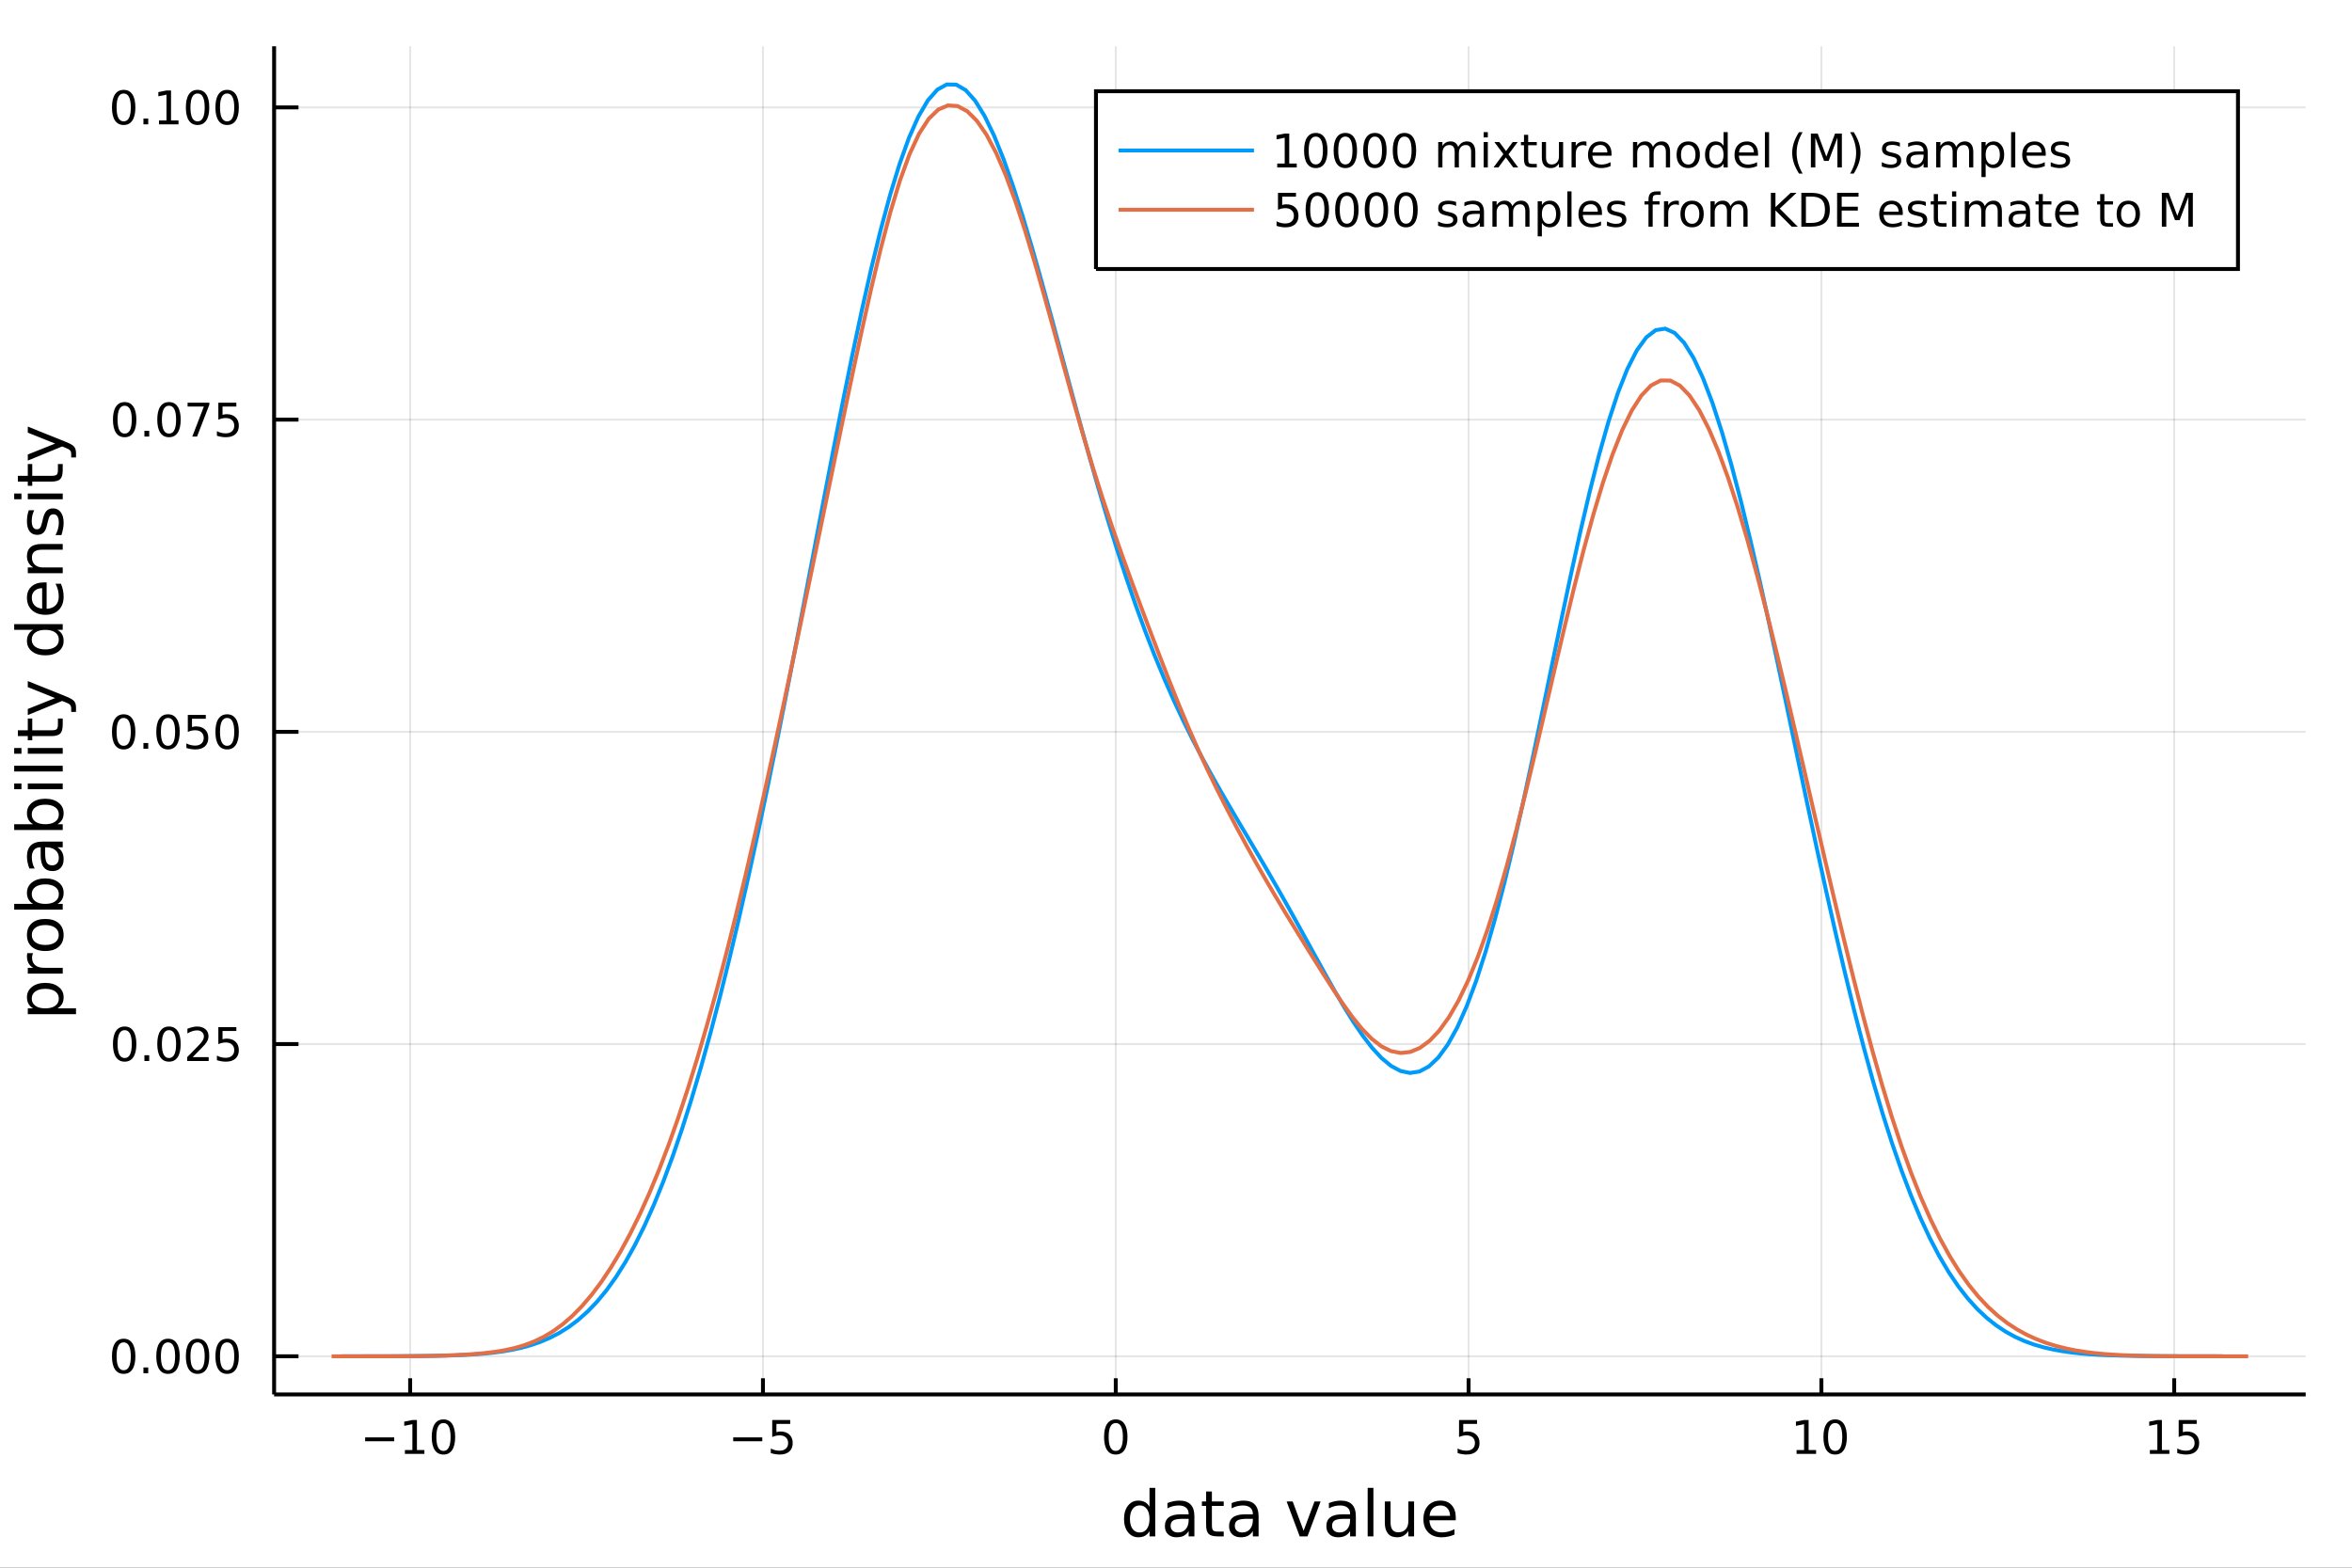 <?xml version="1.0" encoding="utf-8"?>
<svg xmlns="http://www.w3.org/2000/svg" xmlns:xlink="http://www.w3.org/1999/xlink" width="600" height="400" viewBox="0 0 2400 1600">
<rect x="0" y="0" width="2400" height="1600" fill="#333333" stroke="none"/>
<defs>
  <clipPath id="clip330">
    <rect x="0" y="0" width="2400" height="1600"/>
  </clipPath>
</defs>
<path clip-path="url(#clip330)" d="
M0 1600 L2400 1600 L2400 0 L0 0  Z
  " fill="#ffffff" fill-rule="evenodd" fill-opacity="1"/>
<defs>
  <clipPath id="clip331">
    <rect x="480" y="0" width="1681" height="1600"/>
  </clipPath>
</defs>
<path clip-path="url(#clip330)" d="
M279.704 1423.18 L2352.76 1423.18 L2352.76 47.244 L279.704 47.244  Z
  " fill="#ffffff" fill-rule="evenodd" fill-opacity="1"/>
<defs>
  <clipPath id="clip332">
    <rect x="279" y="47" width="2074" height="1377"/>
  </clipPath>
</defs>
<polyline clip-path="url(#clip332)" style="stroke:#000000; stroke-width:2; stroke-opacity:0.1; fill:none" points="
  418.521,1423.18 418.521,47.244 
  "/>
<polyline clip-path="url(#clip332)" style="stroke:#000000; stroke-width:2; stroke-opacity:0.1; fill:none" points="
  778.53,1423.18 778.53,47.244 
  "/>
<polyline clip-path="url(#clip332)" style="stroke:#000000; stroke-width:2; stroke-opacity:0.1; fill:none" points="
  1138.54,1423.18 1138.54,47.244 
  "/>
<polyline clip-path="url(#clip332)" style="stroke:#000000; stroke-width:2; stroke-opacity:0.1; fill:none" points="
  1498.55,1423.18 1498.55,47.244 
  "/>
<polyline clip-path="url(#clip332)" style="stroke:#000000; stroke-width:2; stroke-opacity:0.1; fill:none" points="
  1858.56,1423.18 1858.56,47.244 
  "/>
<polyline clip-path="url(#clip332)" style="stroke:#000000; stroke-width:2; stroke-opacity:0.1; fill:none" points="
  2218.57,1423.18 2218.57,47.244 
  "/>
<polyline clip-path="url(#clip330)" style="stroke:#000000; stroke-width:4; stroke-opacity:1; fill:none" points="
  279.704,1423.18 2352.76,1423.18 
  "/>
<polyline clip-path="url(#clip330)" style="stroke:#000000; stroke-width:4; stroke-opacity:1; fill:none" points="
  418.521,1423.18 418.521,1406.67 
  "/>
<polyline clip-path="url(#clip330)" style="stroke:#000000; stroke-width:4; stroke-opacity:1; fill:none" points="
  778.53,1423.18 778.53,1406.67 
  "/>
<polyline clip-path="url(#clip330)" style="stroke:#000000; stroke-width:4; stroke-opacity:1; fill:none" points="
  1138.54,1423.18 1138.54,1406.67 
  "/>
<polyline clip-path="url(#clip330)" style="stroke:#000000; stroke-width:4; stroke-opacity:1; fill:none" points="
  1498.55,1423.18 1498.55,1406.67 
  "/>
<polyline clip-path="url(#clip330)" style="stroke:#000000; stroke-width:4; stroke-opacity:1; fill:none" points="
  1858.56,1423.18 1858.56,1406.67 
  "/>
<polyline clip-path="url(#clip330)" style="stroke:#000000; stroke-width:4; stroke-opacity:1; fill:none" points="
  2218.57,1423.18 2218.57,1406.67 
  "/>
<path clip-path="url(#clip330)" d="M 0 0 M372.583 1467.02 L402.259 1467.02 L402.259 1470.96 L372.583 1470.96 L372.583 1467.02 Z" fill="#000000" fill-rule="evenodd" fill-opacity="1" /><path clip-path="url(#clip330)" d="M 0 0 M413.162 1479.92 L420.801 1479.92 L420.801 1453.55 L412.491 1455.22 L412.491 1450.96 L420.754 1449.29 L425.43 1449.29 L425.43 1479.92 L433.069 1479.92 L433.069 1483.85 L413.162 1483.85 L413.162 1479.92 Z" fill="#000000" fill-rule="evenodd" fill-opacity="1" /><path clip-path="url(#clip330)" d="M 0 0 M452.513 1452.37 Q448.902 1452.37 447.074 1455.94 Q445.268 1459.48 445.268 1466.61 Q445.268 1473.71 447.074 1477.28 Q448.902 1480.82 452.513 1480.82 Q456.148 1480.82 457.953 1477.28 Q459.782 1473.71 459.782 1466.61 Q459.782 1459.48 457.953 1455.94 Q456.148 1452.37 452.513 1452.37 M452.513 1448.67 Q458.324 1448.67 461.379 1453.27 Q464.458 1457.86 464.458 1466.61 Q464.458 1475.33 461.379 1479.94 Q458.324 1484.52 452.513 1484.52 Q446.703 1484.52 443.625 1479.94 Q440.569 1475.33 440.569 1466.61 Q440.569 1457.86 443.625 1453.27 Q446.703 1448.67 452.513 1448.67 Z" fill="#000000" fill-rule="evenodd" fill-opacity="1" /><path clip-path="url(#clip330)" d="M 0 0 M748.172 1467.02 L777.847 1467.02 L777.847 1470.96 L748.172 1470.96 L748.172 1467.02 Z" fill="#000000" fill-rule="evenodd" fill-opacity="1" /><path clip-path="url(#clip330)" d="M 0 0 M787.986 1449.29 L806.343 1449.29 L806.343 1453.23 L792.269 1453.23 L792.269 1461.7 Q793.287 1461.35 794.306 1461.19 Q795.324 1461 796.343 1461 Q802.13 1461 805.509 1464.18 Q808.889 1467.35 808.889 1472.76 Q808.889 1478.34 805.417 1481.44 Q801.945 1484.52 795.625 1484.52 Q793.449 1484.52 791.181 1484.15 Q788.935 1483.78 786.528 1483.04 L786.528 1478.34 Q788.611 1479.48 790.834 1480.03 Q793.056 1480.59 795.533 1480.59 Q799.537 1480.59 801.875 1478.48 Q804.213 1476.38 804.213 1472.76 Q804.213 1469.15 801.875 1467.05 Q799.537 1464.94 795.533 1464.94 Q793.658 1464.94 791.783 1465.36 Q789.931 1465.77 787.986 1466.65 L787.986 1449.29 Z" fill="#000000" fill-rule="evenodd" fill-opacity="1" /><path clip-path="url(#clip330)" d="M 0 0 M1138.54 1452.37 Q1134.93 1452.37 1133.1 1455.94 Q1131.29 1459.48 1131.29 1466.61 Q1131.29 1473.71 1133.1 1477.28 Q1134.93 1480.82 1138.54 1480.82 Q1142.17 1480.82 1143.98 1477.28 Q1145.81 1473.71 1145.81 1466.61 Q1145.81 1459.48 1143.98 1455.94 Q1142.17 1452.37 1138.54 1452.37 M1138.54 1448.67 Q1144.35 1448.67 1147.41 1453.27 Q1150.48 1457.86 1150.48 1466.61 Q1150.48 1475.33 1147.41 1479.94 Q1144.35 1484.52 1138.54 1484.52 Q1132.73 1484.52 1129.65 1479.94 Q1126.6 1475.33 1126.6 1466.61 Q1126.6 1457.86 1129.65 1453.27 Q1132.73 1448.67 1138.54 1448.67 Z" fill="#000000" fill-rule="evenodd" fill-opacity="1" /><path clip-path="url(#clip330)" d="M 0 0 M1488.83 1449.29 L1507.18 1449.29 L1507.18 1453.23 L1493.11 1453.23 L1493.11 1461.7 Q1494.13 1461.35 1495.15 1461.19 Q1496.17 1461 1497.18 1461 Q1502.97 1461 1506.35 1464.18 Q1509.73 1467.35 1509.73 1472.76 Q1509.73 1478.34 1506.26 1481.44 Q1502.79 1484.52 1496.47 1484.52 Q1494.29 1484.52 1492.02 1484.15 Q1489.78 1483.78 1487.37 1483.04 L1487.37 1478.34 Q1489.45 1479.48 1491.67 1480.03 Q1493.9 1480.59 1496.37 1480.59 Q1500.38 1480.59 1502.72 1478.48 Q1505.05 1476.38 1505.05 1472.76 Q1505.05 1469.15 1502.72 1467.05 Q1500.38 1464.94 1496.37 1464.94 Q1494.5 1464.94 1492.62 1465.36 Q1490.77 1465.77 1488.83 1466.65 L1488.83 1449.29 Z" fill="#000000" fill-rule="evenodd" fill-opacity="1" /><path clip-path="url(#clip330)" d="M 0 0 M1833.25 1479.92 L1840.89 1479.92 L1840.89 1453.55 L1832.58 1455.22 L1832.58 1450.96 L1840.84 1449.29 L1845.52 1449.29 L1845.52 1479.92 L1853.15 1479.92 L1853.15 1483.85 L1833.25 1483.85 L1833.25 1479.92 Z" fill="#000000" fill-rule="evenodd" fill-opacity="1" /><path clip-path="url(#clip330)" d="M 0 0 M1872.6 1452.37 Q1868.99 1452.37 1867.16 1455.94 Q1865.35 1459.48 1865.35 1466.61 Q1865.35 1473.71 1867.16 1477.28 Q1868.99 1480.82 1872.6 1480.82 Q1876.23 1480.82 1878.04 1477.28 Q1879.87 1473.71 1879.87 1466.61 Q1879.87 1459.48 1878.04 1455.94 Q1876.23 1452.37 1872.6 1452.37 M1872.6 1448.67 Q1878.41 1448.67 1881.46 1453.27 Q1884.54 1457.86 1884.54 1466.61 Q1884.54 1475.33 1881.46 1479.94 Q1878.41 1484.52 1872.6 1484.52 Q1866.79 1484.52 1863.71 1479.94 Q1860.65 1475.33 1860.65 1466.61 Q1860.65 1457.86 1863.71 1453.27 Q1866.79 1448.67 1872.6 1448.67 Z" fill="#000000" fill-rule="evenodd" fill-opacity="1" /><path clip-path="url(#clip330)" d="M 0 0 M2193.75 1479.92 L2201.39 1479.92 L2201.39 1453.55 L2193.08 1455.22 L2193.08 1450.96 L2201.35 1449.29 L2206.02 1449.29 L2206.02 1479.92 L2213.66 1479.92 L2213.66 1483.85 L2193.75 1483.85 L2193.75 1479.92 Z" fill="#000000" fill-rule="evenodd" fill-opacity="1" /><path clip-path="url(#clip330)" d="M 0 0 M2223.15 1449.29 L2241.51 1449.29 L2241.51 1453.23 L2227.43 1453.23 L2227.43 1461.7 Q2228.45 1461.35 2229.47 1461.19 Q2230.49 1461 2231.51 1461 Q2237.3 1461 2240.68 1464.18 Q2244.06 1467.35 2244.06 1472.76 Q2244.06 1478.34 2240.58 1481.44 Q2237.11 1484.52 2230.79 1484.52 Q2228.62 1484.52 2226.35 1484.15 Q2224.1 1483.78 2221.69 1483.04 L2221.69 1478.34 Q2223.78 1479.48 2226 1480.03 Q2228.22 1480.59 2230.7 1480.59 Q2234.7 1480.59 2237.04 1478.48 Q2239.38 1476.38 2239.38 1472.76 Q2239.38 1469.15 2237.04 1467.05 Q2234.7 1464.94 2230.7 1464.94 Q2228.82 1464.94 2226.95 1465.36 Q2225.1 1465.77 2223.15 1466.65 L2223.15 1449.29 Z" fill="#000000" fill-rule="evenodd" fill-opacity="1" /><path clip-path="url(#clip330)" d="M 0 0 M1172.97 1537.81 L1172.97 1518.52 L1178.83 1518.52 L1178.83 1568.04 L1172.97 1568.04 L1172.97 1562.7 Q1171.12 1565.88 1168.29 1567.44 Q1165.49 1568.97 1161.54 1568.97 Q1155.08 1568.97 1151.01 1563.81 Q1146.97 1558.65 1146.97 1550.25 Q1146.97 1541.85 1151.01 1536.69 Q1155.08 1531.54 1161.54 1531.54 Q1165.49 1531.54 1168.29 1533.1 Q1171.12 1534.62 1172.97 1537.81 M1153.01 1550.25 Q1153.01 1556.71 1155.65 1560.4 Q1158.33 1564.07 1162.98 1564.07 Q1167.62 1564.07 1170.3 1560.4 Q1172.97 1556.71 1172.97 1550.25 Q1172.97 1543.79 1170.3 1540.13 Q1167.62 1536.44 1162.98 1536.44 Q1158.33 1536.44 1155.65 1540.13 Q1153.01 1543.79 1153.01 1550.25 Z" fill="#000000" fill-rule="evenodd" fill-opacity="1" /><path clip-path="url(#clip330)" d="M 0 0 M1207.09 1550.12 Q1199.99 1550.12 1197.25 1551.75 Q1194.52 1553.37 1194.52 1557.29 Q1194.52 1560.4 1196.55 1562.25 Q1198.62 1564.07 1202.16 1564.07 Q1207.03 1564.07 1209.95 1560.63 Q1212.91 1557.16 1212.91 1551.43 L1212.91 1550.12 L1207.09 1550.12 M1218.77 1547.71 L1218.77 1568.04 L1212.91 1568.04 L1212.91 1562.63 Q1210.91 1565.88 1207.92 1567.44 Q1204.93 1568.97 1200.6 1568.97 Q1195.12 1568.97 1191.88 1565.91 Q1188.66 1562.82 1188.66 1557.67 Q1188.66 1551.65 1192.67 1548.6 Q1196.71 1545.54 1204.7 1545.54 L1212.91 1545.54 L1212.91 1544.97 Q1212.91 1540.93 1210.24 1538.73 Q1207.6 1536.5 1202.79 1536.5 Q1199.74 1536.5 1196.84 1537.23 Q1193.94 1537.97 1191.27 1539.43 L1191.27 1534.02 Q1194.49 1532.78 1197.51 1532.17 Q1200.53 1531.54 1203.4 1531.54 Q1211.13 1531.54 1214.95 1535.55 Q1218.77 1539.56 1218.77 1547.71 Z" fill="#000000" fill-rule="evenodd" fill-opacity="1" /><path clip-path="url(#clip330)" d="M 0 0 M1236.63 1522.27 L1236.63 1532.4 L1248.69 1532.4 L1248.69 1536.95 L1236.63 1536.95 L1236.63 1556.3 Q1236.63 1560.66 1237.8 1561.9 Q1239.01 1563.14 1242.67 1563.14 L1248.69 1563.14 L1248.69 1568.04 L1242.67 1568.04 Q1235.89 1568.04 1233.32 1565.53 Q1230.74 1562.98 1230.74 1556.3 L1230.74 1536.95 L1226.44 1536.95 L1226.44 1532.4 L1230.74 1532.4 L1230.74 1522.27 L1236.63 1522.27 Z" fill="#000000" fill-rule="evenodd" fill-opacity="1" /><path clip-path="url(#clip330)" d="M 0 0 M1272.59 1550.12 Q1265.5 1550.12 1262.76 1551.75 Q1260.02 1553.37 1260.02 1557.29 Q1260.02 1560.4 1262.06 1562.25 Q1264.13 1564.07 1267.66 1564.07 Q1272.53 1564.07 1275.46 1560.63 Q1278.42 1557.16 1278.42 1551.43 L1278.42 1550.12 L1272.59 1550.12 M1284.27 1547.71 L1284.27 1568.04 L1278.42 1568.04 L1278.42 1562.63 Q1276.41 1565.88 1273.42 1567.44 Q1270.43 1568.97 1266.1 1568.97 Q1260.63 1568.97 1257.38 1565.91 Q1254.16 1562.82 1254.16 1557.67 Q1254.16 1551.65 1258.17 1548.6 Q1262.22 1545.54 1270.21 1545.54 L1278.42 1545.54 L1278.42 1544.97 Q1278.42 1540.93 1275.74 1538.73 Q1273.1 1536.5 1268.3 1536.5 Q1265.24 1536.5 1262.34 1537.23 Q1259.45 1537.97 1256.77 1539.43 L1256.77 1534.02 Q1259.99 1532.78 1263.01 1532.17 Q1266.04 1531.54 1268.9 1531.54 Q1276.64 1531.54 1280.45 1535.55 Q1284.27 1539.56 1284.27 1547.71 Z" fill="#000000" fill-rule="evenodd" fill-opacity="1" /><path clip-path="url(#clip330)" d="M 0 0 M1312.86 1532.4 L1319.06 1532.4 L1330.2 1562.31 L1341.34 1532.4 L1347.55 1532.4 L1334.18 1568.04 L1326.22 1568.04 L1312.86 1532.4 Z" fill="#000000" fill-rule="evenodd" fill-opacity="1" /><path clip-path="url(#clip330)" d="M 0 0 M1371.83 1550.12 Q1364.74 1550.12 1362 1551.75 Q1359.26 1553.37 1359.26 1557.29 Q1359.26 1560.4 1361.3 1562.25 Q1363.37 1564.07 1366.9 1564.07 Q1371.77 1564.07 1374.7 1560.63 Q1377.66 1557.16 1377.66 1551.43 L1377.66 1550.12 L1371.83 1550.12 M1383.52 1547.71 L1383.52 1568.04 L1377.66 1568.04 L1377.66 1562.63 Q1375.65 1565.88 1372.66 1567.44 Q1369.67 1568.97 1365.34 1568.97 Q1359.87 1568.97 1356.62 1565.91 Q1353.41 1562.82 1353.41 1557.67 Q1353.41 1551.65 1357.42 1548.6 Q1361.46 1545.54 1369.45 1545.54 L1377.66 1545.54 L1377.66 1544.97 Q1377.66 1540.93 1374.99 1538.73 Q1372.34 1536.5 1367.54 1536.5 Q1364.48 1536.5 1361.59 1537.23 Q1358.69 1537.97 1356.02 1539.43 L1356.02 1534.02 Q1359.23 1532.78 1362.25 1532.17 Q1365.28 1531.54 1368.14 1531.54 Q1375.88 1531.54 1379.7 1535.55 Q1383.52 1539.56 1383.52 1547.71 Z" fill="#000000" fill-rule="evenodd" fill-opacity="1" /><path clip-path="url(#clip330)" d="M 0 0 M1395.58 1518.52 L1401.43 1518.52 L1401.43 1568.04 L1395.58 1568.04 L1395.58 1518.52 Z" fill="#000000" fill-rule="evenodd" fill-opacity="1" /><path clip-path="url(#clip330)" d="M 0 0 M1413.08 1553.98 L1413.08 1532.4 L1418.94 1532.4 L1418.94 1553.75 Q1418.94 1558.81 1420.91 1561.36 Q1422.89 1563.87 1426.83 1563.87 Q1431.58 1563.87 1434.31 1560.85 Q1437.08 1557.83 1437.08 1552.61 L1437.08 1532.4 L1442.94 1532.4 L1442.94 1568.04 L1437.08 1568.04 L1437.08 1562.57 Q1434.95 1565.82 1432.12 1567.41 Q1429.32 1568.97 1425.59 1568.97 Q1419.45 1568.97 1416.27 1565.15 Q1413.08 1561.33 1413.08 1553.98 M1427.82 1531.54 L1427.82 1531.54 Z" fill="#000000" fill-rule="evenodd" fill-opacity="1" /><path clip-path="url(#clip330)" d="M 0 0 M1485.49 1548.76 L1485.49 1551.62 L1458.57 1551.62 Q1458.95 1557.67 1462.2 1560.85 Q1465.47 1564 1471.3 1564 Q1474.67 1564 1477.82 1563.17 Q1481.01 1562.35 1484.13 1560.69 L1484.13 1566.23 Q1480.97 1567.57 1477.66 1568.27 Q1474.35 1568.97 1470.95 1568.97 Q1462.42 1568.97 1457.42 1564 Q1452.46 1559.04 1452.46 1550.57 Q1452.46 1541.82 1457.17 1536.69 Q1461.91 1531.54 1469.93 1531.54 Q1477.12 1531.54 1481.29 1536.18 Q1485.49 1540.8 1485.49 1548.76 M1479.64 1547.04 Q1479.57 1542.23 1476.93 1539.37 Q1474.32 1536.5 1469.99 1536.5 Q1465.09 1536.5 1462.13 1539.27 Q1459.2 1542.04 1458.76 1547.07 L1479.64 1547.04 Z" fill="#000000" fill-rule="evenodd" fill-opacity="1" /><polyline clip-path="url(#clip332)" style="stroke:#000000; stroke-width:2; stroke-opacity:0.1; fill:none" points="
  279.704,1384.24 2352.76,1384.24 
  "/>
<polyline clip-path="url(#clip332)" style="stroke:#000000; stroke-width:2; stroke-opacity:0.1; fill:none" points="
  279.704,1065.58 2352.76,1065.58 
  "/>
<polyline clip-path="url(#clip332)" style="stroke:#000000; stroke-width:2; stroke-opacity:0.1; fill:none" points="
  279.704,746.93 2352.76,746.93 
  "/>
<polyline clip-path="url(#clip332)" style="stroke:#000000; stroke-width:2; stroke-opacity:0.1; fill:none" points="
  279.704,428.275 2352.76,428.275 
  "/>
<polyline clip-path="url(#clip332)" style="stroke:#000000; stroke-width:2; stroke-opacity:0.1; fill:none" points="
  279.704,109.621 2352.76,109.621 
  "/>
<polyline clip-path="url(#clip330)" style="stroke:#000000; stroke-width:4; stroke-opacity:1; fill:none" points="
  279.704,1423.18 279.704,47.244 
  "/>
<polyline clip-path="url(#clip330)" style="stroke:#000000; stroke-width:4; stroke-opacity:1; fill:none" points="
  279.704,1384.24 304.581,1384.24 
  "/>
<polyline clip-path="url(#clip330)" style="stroke:#000000; stroke-width:4; stroke-opacity:1; fill:none" points="
  279.704,1065.58 304.581,1065.58 
  "/>
<polyline clip-path="url(#clip330)" style="stroke:#000000; stroke-width:4; stroke-opacity:1; fill:none" points="
  279.704,746.93 304.581,746.93 
  "/>
<polyline clip-path="url(#clip330)" style="stroke:#000000; stroke-width:4; stroke-opacity:1; fill:none" points="
  279.704,428.275 304.581,428.275 
  "/>
<polyline clip-path="url(#clip330)" style="stroke:#000000; stroke-width:4; stroke-opacity:1; fill:none" points="
  279.704,109.621 304.581,109.621 
  "/>
<path clip-path="url(#clip330)" d="M 0 0 M126.205 1370.04 Q122.593 1370.04 120.765 1373.6 Q118.959 1377.14 118.959 1384.27 Q118.959 1391.38 120.765 1394.94 Q122.593 1398.49 126.205 1398.49 Q129.839 1398.49 131.644 1394.94 Q133.473 1391.38 133.473 1384.27 Q133.473 1377.14 131.644 1373.6 Q129.839 1370.04 126.205 1370.04 M126.205 1366.33 Q132.015 1366.33 135.07 1370.94 Q138.149 1375.52 138.149 1384.27 Q138.149 1393 135.07 1397.61 Q132.015 1402.19 126.205 1402.19 Q120.394 1402.19 117.316 1397.61 Q114.26 1393 114.26 1384.27 Q114.26 1375.52 117.316 1370.94 Q120.394 1366.33 126.205 1366.33 Z" fill="#000000" fill-rule="evenodd" fill-opacity="1" /><path clip-path="url(#clip330)" d="M 0 0 M146.366 1395.64 L151.251 1395.64 L151.251 1401.52 L146.366 1401.52 L146.366 1395.64 Z" fill="#000000" fill-rule="evenodd" fill-opacity="1" /><path clip-path="url(#clip330)" d="M 0 0 M171.436 1370.04 Q167.825 1370.04 165.996 1373.6 Q164.19 1377.14 164.19 1384.27 Q164.19 1391.38 165.996 1394.94 Q167.825 1398.49 171.436 1398.49 Q175.07 1398.49 176.876 1394.94 Q178.704 1391.38 178.704 1384.27 Q178.704 1377.14 176.876 1373.6 Q175.07 1370.04 171.436 1370.04 M171.436 1366.33 Q177.246 1366.33 180.301 1370.94 Q183.38 1375.52 183.38 1384.27 Q183.38 1393 180.301 1397.61 Q177.246 1402.19 171.436 1402.19 Q165.626 1402.19 162.547 1397.61 Q159.491 1393 159.491 1384.27 Q159.491 1375.52 162.547 1370.94 Q165.626 1366.33 171.436 1366.33 Z" fill="#000000" fill-rule="evenodd" fill-opacity="1" /><path clip-path="url(#clip330)" d="M 0 0 M201.598 1370.04 Q197.987 1370.04 196.158 1373.6 Q194.352 1377.14 194.352 1384.27 Q194.352 1391.38 196.158 1394.94 Q197.987 1398.49 201.598 1398.49 Q205.232 1398.49 207.037 1394.94 Q208.866 1391.38 208.866 1384.27 Q208.866 1377.14 207.037 1373.6 Q205.232 1370.04 201.598 1370.04 M201.598 1366.33 Q207.408 1366.33 210.463 1370.94 Q213.542 1375.52 213.542 1384.27 Q213.542 1393 210.463 1397.61 Q207.408 1402.19 201.598 1402.19 Q195.787 1402.19 192.709 1397.61 Q189.653 1393 189.653 1384.27 Q189.653 1375.52 192.709 1370.94 Q195.787 1366.33 201.598 1366.33 Z" fill="#000000" fill-rule="evenodd" fill-opacity="1" /><path clip-path="url(#clip330)" d="M 0 0 M231.76 1370.04 Q228.148 1370.04 226.32 1373.6 Q224.514 1377.14 224.514 1384.27 Q224.514 1391.38 226.32 1394.94 Q228.148 1398.49 231.76 1398.49 Q235.394 1398.49 237.199 1394.94 Q239.028 1391.38 239.028 1384.27 Q239.028 1377.14 237.199 1373.6 Q235.394 1370.04 231.76 1370.04 M231.76 1366.33 Q237.57 1366.33 240.625 1370.94 Q243.704 1375.52 243.704 1384.27 Q243.704 1393 240.625 1397.61 Q237.57 1402.19 231.76 1402.19 Q225.949 1402.19 222.871 1397.61 Q219.815 1393 219.815 1384.27 Q219.815 1375.52 222.871 1370.94 Q225.949 1366.33 231.76 1366.33 Z" fill="#000000" fill-rule="evenodd" fill-opacity="1" /><path clip-path="url(#clip330)" d="M 0 0 M127.2 1051.38 Q123.589 1051.38 121.76 1054.95 Q119.955 1058.49 119.955 1065.62 Q119.955 1072.73 121.76 1076.29 Q123.589 1079.83 127.2 1079.83 Q130.834 1079.83 132.64 1076.29 Q134.468 1072.73 134.468 1065.62 Q134.468 1058.49 132.64 1054.95 Q130.834 1051.38 127.2 1051.38 M127.2 1047.68 Q133.01 1047.68 136.066 1052.29 Q139.144 1056.87 139.144 1065.62 Q139.144 1074.35 136.066 1078.95 Q133.01 1083.54 127.2 1083.54 Q121.39 1083.54 118.311 1078.95 Q115.256 1074.35 115.256 1065.62 Q115.256 1056.87 118.311 1052.29 Q121.39 1047.68 127.2 1047.68 Z" fill="#000000" fill-rule="evenodd" fill-opacity="1" /><path clip-path="url(#clip330)" d="M 0 0 M147.362 1076.98 L152.246 1076.98 L152.246 1082.86 L147.362 1082.86 L147.362 1076.98 Z" fill="#000000" fill-rule="evenodd" fill-opacity="1" /><path clip-path="url(#clip330)" d="M 0 0 M172.431 1051.38 Q168.82 1051.38 166.991 1054.95 Q165.186 1058.49 165.186 1065.62 Q165.186 1072.73 166.991 1076.29 Q168.82 1079.83 172.431 1079.83 Q176.065 1079.83 177.871 1076.29 Q179.7 1072.73 179.7 1065.62 Q179.7 1058.49 177.871 1054.95 Q176.065 1051.38 172.431 1051.38 M172.431 1047.68 Q178.241 1047.68 181.297 1052.29 Q184.376 1056.87 184.376 1065.62 Q184.376 1074.35 181.297 1078.95 Q178.241 1083.54 172.431 1083.54 Q166.621 1083.54 163.542 1078.95 Q160.487 1074.35 160.487 1065.62 Q160.487 1056.87 163.542 1052.29 Q166.621 1047.68 172.431 1047.68 Z" fill="#000000" fill-rule="evenodd" fill-opacity="1" /><path clip-path="url(#clip330)" d="M 0 0 M196.621 1078.93 L212.94 1078.93 L212.94 1082.86 L190.996 1082.86 L190.996 1078.93 Q193.658 1076.17 198.241 1071.54 Q202.848 1066.89 204.028 1065.55 Q206.274 1063.03 207.153 1061.29 Q208.056 1059.53 208.056 1057.84 Q208.056 1055.09 206.112 1053.35 Q204.19 1051.61 201.088 1051.61 Q198.889 1051.61 196.436 1052.38 Q194.005 1053.14 191.227 1054.69 L191.227 1049.97 Q194.051 1048.84 196.505 1048.26 Q198.959 1047.68 200.996 1047.68 Q206.366 1047.68 209.561 1050.36 Q212.755 1053.05 212.755 1057.54 Q212.755 1059.67 211.945 1061.59 Q211.158 1063.49 209.051 1066.08 Q208.473 1066.75 205.371 1069.97 Q202.269 1073.16 196.621 1078.93 Z" fill="#000000" fill-rule="evenodd" fill-opacity="1" /><path clip-path="url(#clip330)" d="M 0 0 M222.801 1048.3 L241.158 1048.3 L241.158 1052.24 L227.084 1052.24 L227.084 1060.71 Q228.102 1060.36 229.121 1060.2 Q230.139 1060.02 231.158 1060.02 Q236.945 1060.02 240.324 1063.19 Q243.704 1066.36 243.704 1071.78 Q243.704 1077.35 240.232 1080.46 Q236.76 1083.54 230.44 1083.54 Q228.264 1083.54 225.996 1083.16 Q223.75 1082.79 221.343 1082.05 L221.343 1077.35 Q223.426 1078.49 225.648 1079.04 Q227.871 1079.6 230.347 1079.6 Q234.352 1079.6 236.69 1077.49 Q239.028 1075.39 239.028 1071.78 Q239.028 1068.17 236.69 1066.06 Q234.352 1063.95 230.347 1063.95 Q228.473 1063.95 226.598 1064.37 Q224.746 1064.79 222.801 1065.67 L222.801 1048.3 Z" fill="#000000" fill-rule="evenodd" fill-opacity="1" /><path clip-path="url(#clip330)" d="M 0 0 M126.205 732.728 Q122.593 732.728 120.765 736.293 Q118.959 739.835 118.959 746.964 Q118.959 754.071 120.765 757.636 Q122.593 761.177 126.205 761.177 Q129.839 761.177 131.644 757.636 Q133.473 754.071 133.473 746.964 Q133.473 739.835 131.644 736.293 Q129.839 732.728 126.205 732.728 M126.205 729.025 Q132.015 729.025 135.07 733.631 Q138.149 738.214 138.149 746.964 Q138.149 755.691 135.07 760.298 Q132.015 764.881 126.205 764.881 Q120.394 764.881 117.316 760.298 Q114.26 755.691 114.26 746.964 Q114.26 738.214 117.316 733.631 Q120.394 729.025 126.205 729.025 Z" fill="#000000" fill-rule="evenodd" fill-opacity="1" /><path clip-path="url(#clip330)" d="M 0 0 M146.366 758.33 L151.251 758.33 L151.251 764.21 L146.366 764.21 L146.366 758.33 Z" fill="#000000" fill-rule="evenodd" fill-opacity="1" /><path clip-path="url(#clip330)" d="M 0 0 M171.436 732.728 Q167.825 732.728 165.996 736.293 Q164.19 739.835 164.19 746.964 Q164.19 754.071 165.996 757.636 Q167.825 761.177 171.436 761.177 Q175.07 761.177 176.876 757.636 Q178.704 754.071 178.704 746.964 Q178.704 739.835 176.876 736.293 Q175.07 732.728 171.436 732.728 M171.436 729.025 Q177.246 729.025 180.301 733.631 Q183.38 738.214 183.38 746.964 Q183.38 755.691 180.301 760.298 Q177.246 764.881 171.436 764.881 Q165.626 764.881 162.547 760.298 Q159.491 755.691 159.491 746.964 Q159.491 738.214 162.547 733.631 Q165.626 729.025 171.436 729.025 Z" fill="#000000" fill-rule="evenodd" fill-opacity="1" /><path clip-path="url(#clip330)" d="M 0 0 M191.644 729.65 L210 729.65 L210 733.585 L195.926 733.585 L195.926 742.057 Q196.945 741.71 197.963 741.548 Q198.982 741.362 200 741.362 Q205.787 741.362 209.167 744.534 Q212.547 747.705 212.547 753.122 Q212.547 758.7 209.074 761.802 Q205.602 764.881 199.283 764.881 Q197.107 764.881 194.838 764.51 Q192.593 764.14 190.186 763.399 L190.186 758.7 Q192.269 759.835 194.491 760.39 Q196.713 760.946 199.19 760.946 Q203.195 760.946 205.533 758.839 Q207.871 756.733 207.871 753.122 Q207.871 749.511 205.533 747.404 Q203.195 745.298 199.19 745.298 Q197.315 745.298 195.44 745.714 Q193.588 746.131 191.644 747.011 L191.644 729.65 Z" fill="#000000" fill-rule="evenodd" fill-opacity="1" /><path clip-path="url(#clip330)" d="M 0 0 M231.76 732.728 Q228.148 732.728 226.32 736.293 Q224.514 739.835 224.514 746.964 Q224.514 754.071 226.32 757.636 Q228.148 761.177 231.76 761.177 Q235.394 761.177 237.199 757.636 Q239.028 754.071 239.028 746.964 Q239.028 739.835 237.199 736.293 Q235.394 732.728 231.76 732.728 M231.76 729.025 Q237.57 729.025 240.625 733.631 Q243.704 738.214 243.704 746.964 Q243.704 755.691 240.625 760.298 Q237.57 764.881 231.76 764.881 Q225.949 764.881 222.871 760.298 Q219.815 755.691 219.815 746.964 Q219.815 738.214 222.871 733.631 Q225.949 729.025 231.76 729.025 Z" fill="#000000" fill-rule="evenodd" fill-opacity="1" /><path clip-path="url(#clip330)" d="M 0 0 M127.2 414.074 Q123.589 414.074 121.76 417.639 Q119.955 421.18 119.955 428.31 Q119.955 435.416 121.76 438.981 Q123.589 442.523 127.2 442.523 Q130.834 442.523 132.64 438.981 Q134.468 435.416 134.468 428.31 Q134.468 421.18 132.64 417.639 Q130.834 414.074 127.2 414.074 M127.2 410.37 Q133.01 410.37 136.066 414.977 Q139.144 419.56 139.144 428.31 Q139.144 437.037 136.066 441.643 Q133.01 446.226 127.2 446.226 Q121.39 446.226 118.311 441.643 Q115.256 437.037 115.256 428.31 Q115.256 419.56 118.311 414.977 Q121.39 410.37 127.2 410.37 Z" fill="#000000" fill-rule="evenodd" fill-opacity="1" /><path clip-path="url(#clip330)" d="M 0 0 M147.362 439.676 L152.246 439.676 L152.246 445.555 L147.362 445.555 L147.362 439.676 Z" fill="#000000" fill-rule="evenodd" fill-opacity="1" /><path clip-path="url(#clip330)" d="M 0 0 M172.431 414.074 Q168.82 414.074 166.991 417.639 Q165.186 421.18 165.186 428.31 Q165.186 435.416 166.991 438.981 Q168.82 442.523 172.431 442.523 Q176.065 442.523 177.871 438.981 Q179.7 435.416 179.7 428.31 Q179.7 421.18 177.871 417.639 Q176.065 414.074 172.431 414.074 M172.431 410.37 Q178.241 410.37 181.297 414.977 Q184.376 419.56 184.376 428.31 Q184.376 437.037 181.297 441.643 Q178.241 446.226 172.431 446.226 Q166.621 446.226 163.542 441.643 Q160.487 437.037 160.487 428.31 Q160.487 419.56 163.542 414.977 Q166.621 410.37 172.431 410.37 Z" fill="#000000" fill-rule="evenodd" fill-opacity="1" /><path clip-path="url(#clip330)" d="M 0 0 M191.413 410.995 L213.635 410.995 L213.635 412.986 L201.088 445.555 L196.204 445.555 L208.01 414.93 L191.413 414.93 L191.413 410.995 Z" fill="#000000" fill-rule="evenodd" fill-opacity="1" /><path clip-path="url(#clip330)" d="M 0 0 M222.801 410.995 L241.158 410.995 L241.158 414.93 L227.084 414.93 L227.084 423.402 Q228.102 423.055 229.121 422.893 Q230.139 422.708 231.158 422.708 Q236.945 422.708 240.324 425.879 Q243.704 429.051 243.704 434.467 Q243.704 440.046 240.232 443.148 Q236.76 446.226 230.44 446.226 Q228.264 446.226 225.996 445.856 Q223.75 445.486 221.343 444.745 L221.343 440.046 Q223.426 441.18 225.648 441.736 Q227.871 442.291 230.347 442.291 Q234.352 442.291 236.69 440.185 Q239.028 438.078 239.028 434.467 Q239.028 430.856 236.69 428.75 Q234.352 426.643 230.347 426.643 Q228.473 426.643 226.598 427.06 Q224.746 427.476 222.801 428.356 L222.801 410.995 Z" fill="#000000" fill-rule="evenodd" fill-opacity="1" /><path clip-path="url(#clip330)" d="M 0 0 M126.205 95.419 Q122.593 95.419 120.765 98.984 Q118.959 102.526 118.959 109.655 Q118.959 116.762 120.765 120.327 Q122.593 123.868 126.205 123.868 Q129.839 123.868 131.644 120.327 Q133.473 116.762 133.473 109.655 Q133.473 102.526 131.644 98.984 Q129.839 95.419 126.205 95.419 M126.205 91.716 Q132.015 91.716 135.07 96.322 Q138.149 100.905 138.149 109.655 Q138.149 118.382 135.07 122.989 Q132.015 127.572 126.205 127.572 Q120.394 127.572 117.316 122.989 Q114.26 118.382 114.26 109.655 Q114.26 100.905 117.316 96.322 Q120.394 91.716 126.205 91.716 Z" fill="#000000" fill-rule="evenodd" fill-opacity="1" /><path clip-path="url(#clip330)" d="M 0 0 M146.366 121.021 L151.251 121.021 L151.251 126.901 L146.366 126.901 L146.366 121.021 Z" fill="#000000" fill-rule="evenodd" fill-opacity="1" /><path clip-path="url(#clip330)" d="M 0 0 M162.246 122.965 L169.885 122.965 L169.885 96.6 L161.575 98.266 L161.575 94.007 L169.839 92.341 L174.514 92.341 L174.514 122.965 L182.153 122.965 L182.153 126.901 L162.246 126.901 L162.246 122.965 Z" fill="#000000" fill-rule="evenodd" fill-opacity="1" /><path clip-path="url(#clip330)" d="M 0 0 M201.598 95.419 Q197.987 95.419 196.158 98.984 Q194.352 102.526 194.352 109.655 Q194.352 116.762 196.158 120.327 Q197.987 123.868 201.598 123.868 Q205.232 123.868 207.037 120.327 Q208.866 116.762 208.866 109.655 Q208.866 102.526 207.037 98.984 Q205.232 95.419 201.598 95.419 M201.598 91.716 Q207.408 91.716 210.463 96.322 Q213.542 100.905 213.542 109.655 Q213.542 118.382 210.463 122.989 Q207.408 127.572 201.598 127.572 Q195.787 127.572 192.709 122.989 Q189.653 118.382 189.653 109.655 Q189.653 100.905 192.709 96.322 Q195.787 91.716 201.598 91.716 Z" fill="#000000" fill-rule="evenodd" fill-opacity="1" /><path clip-path="url(#clip330)" d="M 0 0 M231.76 95.419 Q228.148 95.419 226.32 98.984 Q224.514 102.526 224.514 109.655 Q224.514 116.762 226.32 120.327 Q228.148 123.868 231.76 123.868 Q235.394 123.868 237.199 120.327 Q239.028 116.762 239.028 109.655 Q239.028 102.526 237.199 98.984 Q235.394 95.419 231.76 95.419 M231.76 91.716 Q237.57 91.716 240.625 96.322 Q243.704 100.905 243.704 109.655 Q243.704 118.382 240.625 122.989 Q237.57 127.572 231.76 127.572 Q225.949 127.572 222.871 122.989 Q219.815 118.382 219.815 109.655 Q219.815 100.905 222.871 96.322 Q225.949 91.716 231.76 91.716 Z" fill="#000000" fill-rule="evenodd" fill-opacity="1" /><path clip-path="url(#clip330)" d="M 0 0 M58.657 1029.15 L77.563 1029.15 L77.563 1035.04 L28.356 1035.04 L28.356 1029.15 L33.767 1029.15 Q30.584 1027.3 29.056 1024.5 Q27.497 1021.67 27.497 1017.75 Q27.497 1011.26 32.653 1007.22 Q37.809 1003.14 46.212 1003.14 Q54.615 1003.14 59.771 1007.22 Q64.927 1011.26 64.927 1017.75 Q64.927 1021.67 63.399 1024.5 Q61.84 1027.3 58.657 1029.15 M46.212 1009.22 Q39.751 1009.22 36.09 1011.9 Q32.398 1014.54 32.398 1019.19 Q32.398 1023.83 36.09 1026.51 Q39.751 1029.15 46.212 1029.15 Q52.673 1029.15 56.365 1026.51 Q60.026 1023.83 60.026 1019.19 Q60.026 1014.54 56.365 1011.9 Q52.673 1009.22 46.212 1009.22 Z" fill="#000000" fill-rule="evenodd" fill-opacity="1" /><path clip-path="url(#clip330)" d="M 0 0 M33.831 972.78 Q33.258 973.767 33.003 974.944 Q32.717 976.09 32.717 977.491 Q32.717 982.456 35.963 985.13 Q39.178 987.771 45.225 987.771 L64.004 987.771 L64.004 993.66 L28.356 993.66 L28.356 987.771 L33.894 987.771 Q30.648 985.925 29.088 982.965 Q27.497 980.005 27.497 975.772 Q27.497 975.167 27.592 974.435 Q27.656 973.703 27.815 972.812 L33.831 972.78 Z" fill="#000000" fill-rule="evenodd" fill-opacity="1" /><path clip-path="url(#clip330)" d="M 0 0 M32.462 954.256 Q32.462 958.967 36.154 961.704 Q39.815 964.441 46.212 964.441 Q52.609 964.441 56.302 961.736 Q59.962 958.998 59.962 954.256 Q59.962 949.577 56.27 946.84 Q52.578 944.103 46.212 944.103 Q39.878 944.103 36.186 946.84 Q32.462 949.577 32.462 954.256 M27.497 954.256 Q27.497 946.617 32.462 942.257 Q37.427 937.896 46.212 937.896 Q54.965 937.896 59.962 942.257 Q64.927 946.617 64.927 954.256 Q64.927 961.927 59.962 966.287 Q54.965 970.616 46.212 970.616 Q37.427 970.616 32.462 966.287 Q27.497 961.927 27.497 954.256 Z" fill="#000000" fill-rule="evenodd" fill-opacity="1" /><path clip-path="url(#clip330)" d="M 0 0 M46.212 902.598 Q39.751 902.598 36.09 905.272 Q32.398 907.914 32.398 912.561 Q32.398 917.208 36.09 919.881 Q39.751 922.523 46.212 922.523 Q52.673 922.523 56.365 919.881 Q60.026 917.208 60.026 912.561 Q60.026 907.914 56.365 905.272 Q52.673 902.598 46.212 902.598 M33.767 922.523 Q30.584 920.677 29.056 917.876 Q27.497 915.043 27.497 911.128 Q27.497 904.635 32.653 900.593 Q37.809 896.519 46.212 896.519 Q54.615 896.519 59.771 900.593 Q64.927 904.635 64.927 911.128 Q64.927 915.043 63.399 917.876 Q61.84 920.677 58.657 922.523 L64.004 922.523 L64.004 928.411 L14.479 928.411 L14.479 922.523 L33.767 922.523 Z" fill="#000000" fill-rule="evenodd" fill-opacity="1" /><path clip-path="url(#clip330)" d="M 0 0 M46.085 870.611 Q46.085 877.708 47.708 880.446 Q49.331 883.183 53.246 883.183 Q56.365 883.183 58.211 881.146 Q60.026 879.077 60.026 875.544 Q60.026 870.674 56.588 867.746 Q53.119 864.786 47.39 864.786 L46.085 864.786 L46.085 870.611 M43.666 858.929 L64.004 858.929 L64.004 864.786 L58.593 864.786 Q61.84 866.791 63.399 869.783 Q64.927 872.775 64.927 877.104 Q64.927 882.578 61.872 885.825 Q58.784 889.039 53.628 889.039 Q47.612 889.039 44.557 885.029 Q41.501 880.987 41.501 872.998 L41.501 864.786 L40.928 864.786 Q36.886 864.786 34.69 867.46 Q32.462 870.101 32.462 874.907 Q32.462 877.963 33.194 880.859 Q33.926 883.756 35.39 886.429 L29.98 886.429 Q28.738 883.215 28.133 880.191 Q27.497 877.167 27.497 874.303 Q27.497 866.568 31.507 862.749 Q35.518 858.929 43.666 858.929 Z" fill="#000000" fill-rule="evenodd" fill-opacity="1" /><path clip-path="url(#clip330)" d="M 0 0 M46.212 821.276 Q39.751 821.276 36.09 823.95 Q32.398 826.592 32.398 831.239 Q32.398 835.886 36.09 838.559 Q39.751 841.201 46.212 841.201 Q52.673 841.201 56.365 838.559 Q60.026 835.886 60.026 831.239 Q60.026 826.592 56.365 823.95 Q52.673 821.276 46.212 821.276 M33.767 841.201 Q30.584 839.355 29.056 836.554 Q27.497 833.721 27.497 829.806 Q27.497 823.313 32.653 819.271 Q37.809 815.197 46.212 815.197 Q54.615 815.197 59.771 819.271 Q64.927 823.313 64.927 829.806 Q64.927 833.721 63.399 836.554 Q61.84 839.355 58.657 841.201 L64.004 841.201 L64.004 847.089 L14.479 847.089 L14.479 841.201 L33.767 841.201 Z" fill="#000000" fill-rule="evenodd" fill-opacity="1" /><path clip-path="url(#clip330)" d="M 0 0 M28.356 805.489 L28.356 799.633 L64.004 799.633 L64.004 805.489 L28.356 805.489 M14.479 805.489 L14.479 799.633 L21.895 799.633 L21.895 805.489 L14.479 805.489 Z" fill="#000000" fill-rule="evenodd" fill-opacity="1" /><path clip-path="url(#clip330)" d="M 0 0 M14.479 787.379 L14.479 781.522 L64.004 781.522 L64.004 787.379 L14.479 787.379 Z" fill="#000000" fill-rule="evenodd" fill-opacity="1" /><path clip-path="url(#clip330)" d="M 0 0 M28.356 769.268 L28.356 763.412 L64.004 763.412 L64.004 769.268 L28.356 769.268 M14.479 769.268 L14.479 763.412 L21.895 763.412 L21.895 769.268 L14.479 769.268 Z" fill="#000000" fill-rule="evenodd" fill-opacity="1" /><path clip-path="url(#clip330)" d="M 0 0 M18.235 745.365 L28.356 745.365 L28.356 733.302 L32.908 733.302 L32.908 745.365 L52.259 745.365 Q56.62 745.365 57.861 744.188 Q59.103 742.978 59.103 739.318 L59.103 733.302 L64.004 733.302 L64.004 739.318 Q64.004 746.097 61.49 748.675 Q58.943 751.254 52.259 751.254 L32.908 751.254 L32.908 755.55 L28.356 755.55 L28.356 751.254 L18.235 751.254 L18.235 745.365 Z" fill="#000000" fill-rule="evenodd" fill-opacity="1" /><path clip-path="url(#clip330)" d="M 0 0 M67.314 710.768 Q73.68 713.25 75.622 715.606 Q77.563 717.961 77.563 721.908 L77.563 726.586 L72.662 726.586 L72.662 723.149 Q72.662 720.73 71.516 719.393 Q70.37 718.056 66.105 716.433 L63.431 715.383 L28.356 729.801 L28.356 723.595 L56.238 712.455 L28.356 701.315 L28.356 695.108 L67.314 710.768 Z" fill="#000000" fill-rule="evenodd" fill-opacity="1" /><path clip-path="url(#clip330)" d="M 0 0 M33.767 642.846 L14.479 642.846 L14.479 636.989 L64.004 636.989 L64.004 642.846 L58.657 642.846 Q61.84 644.692 63.399 647.524 Q64.927 650.325 64.927 654.272 Q64.927 660.733 59.771 664.807 Q54.615 668.849 46.212 668.849 Q37.809 668.849 32.653 664.807 Q27.497 660.733 27.497 654.272 Q27.497 650.325 29.056 647.524 Q30.584 644.692 33.767 642.846 M46.212 662.802 Q52.673 662.802 56.365 660.16 Q60.026 657.487 60.026 652.84 Q60.026 648.193 56.365 645.519 Q52.673 642.846 46.212 642.846 Q39.751 642.846 36.09 645.519 Q32.398 648.193 32.398 652.84 Q32.398 657.487 36.09 660.16 Q39.751 662.802 46.212 662.802 Z" fill="#000000" fill-rule="evenodd" fill-opacity="1" /><path clip-path="url(#clip330)" d="M 0 0 M44.716 594.434 L47.581 594.434 L47.581 621.361 Q53.628 620.979 56.811 617.733 Q59.962 614.455 59.962 608.63 Q59.962 605.256 59.134 602.105 Q58.307 598.922 56.652 595.803 L62.19 595.803 Q63.527 598.954 64.227 602.264 Q64.927 605.574 64.927 608.98 Q64.927 617.51 59.962 622.507 Q54.997 627.472 46.53 627.472 Q37.777 627.472 32.653 622.762 Q27.497 618.019 27.497 609.999 Q27.497 602.805 32.144 598.636 Q36.759 594.434 44.716 594.434 M42.997 600.291 Q38.191 600.354 35.327 602.996 Q32.462 605.606 32.462 609.935 Q32.462 614.836 35.231 617.797 Q38 620.725 43.029 621.17 L42.997 600.291 Z" fill="#000000" fill-rule="evenodd" fill-opacity="1" /><path clip-path="url(#clip330)" d="M 0 0 M42.488 555.19 L64.004 555.19 L64.004 561.046 L42.679 561.046 Q37.618 561.046 35.104 563.02 Q32.589 564.993 32.589 568.94 Q32.589 573.682 35.613 576.419 Q38.637 579.157 43.857 579.157 L64.004 579.157 L64.004 585.045 L28.356 585.045 L28.356 579.157 L33.894 579.157 Q30.68 577.056 29.088 574.223 Q27.497 571.359 27.497 567.635 Q27.497 561.492 31.316 558.341 Q35.104 555.19 42.488 555.19 Z" fill="#000000" fill-rule="evenodd" fill-opacity="1" /><path clip-path="url(#clip330)" d="M 0 0 M29.407 520.783 L34.945 520.783 Q33.672 523.266 33.035 525.939 Q32.398 528.613 32.398 531.478 Q32.398 535.838 33.735 538.034 Q35.072 540.199 37.746 540.199 Q39.783 540.199 40.96 538.639 Q42.106 537.079 43.157 532.369 L43.602 530.364 Q44.939 524.125 47.39 521.515 Q49.809 518.873 54.169 518.873 Q59.134 518.873 62.031 522.82 Q64.927 526.735 64.927 533.61 Q64.927 536.475 64.354 539.594 Q63.813 542.681 62.699 546.119 L56.652 546.119 Q58.339 542.872 59.198 539.721 Q60.026 536.57 60.026 533.483 Q60.026 529.345 58.625 527.117 Q57.193 524.889 54.615 524.889 Q52.228 524.889 50.955 526.512 Q49.681 528.104 48.504 533.546 L48.026 535.583 Q46.88 541.026 44.525 543.445 Q42.138 545.864 38 545.864 Q32.971 545.864 30.234 542.299 Q27.497 538.734 27.497 532.178 Q27.497 528.931 27.974 526.067 Q28.452 523.202 29.407 520.783 Z" fill="#000000" fill-rule="evenodd" fill-opacity="1" /><path clip-path="url(#clip330)" d="M 0 0 M28.356 509.548 L28.356 503.691 L64.004 503.691 L64.004 509.548 L28.356 509.548 M14.479 509.548 L14.479 503.691 L21.895 503.691 L21.895 509.548 L14.479 509.548 Z" fill="#000000" fill-rule="evenodd" fill-opacity="1" /><path clip-path="url(#clip330)" d="M 0 0 M18.235 485.644 L28.356 485.644 L28.356 473.581 L32.908 473.581 L32.908 485.644 L52.259 485.644 Q56.62 485.644 57.861 484.467 Q59.103 483.257 59.103 479.597 L59.103 473.581 L64.004 473.581 L64.004 479.597 Q64.004 486.376 61.49 488.955 Q58.943 491.533 52.259 491.533 L32.908 491.533 L32.908 495.83 L28.356 495.83 L28.356 491.533 L18.235 491.533 L18.235 485.644 Z" fill="#000000" fill-rule="evenodd" fill-opacity="1" /><path clip-path="url(#clip330)" d="M 0 0 M67.314 451.047 Q73.68 453.529 75.622 455.885 Q77.563 458.24 77.563 462.187 L77.563 466.866 L72.662 466.866 L72.662 463.428 Q72.662 461.009 71.516 459.672 Q70.37 458.336 66.105 456.712 L63.431 455.662 L28.356 470.08 L28.356 463.874 L56.238 452.734 L28.356 441.594 L28.356 435.387 L67.314 451.047 Z" fill="#000000" fill-rule="evenodd" fill-opacity="1" /><polyline clip-path="url(#clip332)" style="stroke:#009af9; stroke-width:4; stroke-opacity:1; fill:none" points="
  348.764,1384.23 358.41,1384.23 368.056,1384.22 377.702,1384.21 387.348,1384.2 396.994,1384.18 406.64,1384.14 416.286,1384.09 425.932,1384.02 435.578,1383.91 
  445.224,1383.76 454.87,1383.55 464.516,1383.25 474.162,1382.84 483.808,1382.29 493.454,1381.55 503.1,1380.58 512.746,1379.3 522.392,1377.65 532.037,1375.54 
  541.683,1372.89 551.329,1369.57 560.975,1365.47 570.621,1360.47 580.267,1354.42 589.913,1347.18 599.559,1338.61 609.205,1328.56 618.851,1316.89 628.497,1303.46 
  638.143,1288.15 647.789,1270.85 657.435,1251.47 667.081,1229.94 676.727,1206.2 686.373,1180.24 696.019,1152.04 705.665,1121.62 715.311,1089.02 724.957,1054.28 
  734.603,1017.46 744.248,978.646 753.894,937.918 763.54,895.373 773.186,851.127 782.832,805.312 792.478,758.088 802.124,709.65 811.77,660.231 821.416,610.115 
  831.062,559.637 840.708,509.187 850.354,459.211 860,410.204 869.646,362.7 879.292,317.264 888.938,274.471 898.584,234.892 908.23,199.073 917.876,167.518 
  927.522,140.666 937.168,118.884 946.814,102.444 956.459,91.522 966.105,86.186 975.751,86.398 985.397,92.016 995.043,102.793 1004.69,118.395 1014.34,138.405 
  1023.98,162.34 1033.63,189.666 1043.27,219.816 1052.92,252.208 1062.56,286.26 1072.21,321.41 1081.86,357.13 1091.5,392.935 1101.15,428.398 1110.79,463.154 
  1120.44,496.903 1130.09,529.411 1139.73,560.505 1149.38,590.075 1159.02,618.06 1168.67,644.45 1178.32,669.275 1187.96,692.598 1197.61,714.516 1207.25,735.148 
  1216.9,754.638 1226.55,773.145 1236.19,790.841 1245.84,807.909 1255.48,824.533 1265.13,840.894 1274.78,857.159 1284.42,873.478 1294.07,889.969 1303.71,906.715 
  1313.36,923.752 1323.01,941.064 1332.65,958.58 1342.3,976.17 1351.94,993.648 1361.59,1010.78 1371.24,1027.26 1380.88,1042.79 1390.53,1056.99 1400.17,1069.5 
  1409.82,1079.93 1419.47,1087.9 1429.11,1093.06 1438.76,1095.06 1448.4,1093.6 1458.05,1088.41 1467.7,1079.28 1477.34,1066.05 1486.99,1048.63 1496.63,1026.98 
  1506.28,1001.16 1515.92,971.313 1525.57,937.652 1535.22,900.495 1544.86,860.252 1554.51,817.424 1564.15,772.598 1573.8,726.439 1583.45,679.675 1593.09,633.082 
  1602.74,587.46 1612.38,543.613 1622.03,502.325 1631.68,464.336 1641.32,430.321 1650.97,400.871 1660.61,376.478 1670.26,357.527 1679.91,344.286 1689.55,336.91 
  1699.2,335.441 1708.84,339.814 1718.49,349.87 1728.14,365.363 1737.78,385.973 1747.43,411.321 1757.07,440.975 1766.72,474.465 1776.37,511.294 1786.01,550.945 
  1795.66,592.892 1805.3,636.608 1814.95,681.572 1824.6,727.279 1834.24,773.247 1843.89,819.02 1853.53,864.177 1863.18,908.338 1872.83,951.163 1882.47,992.36 
  1892.12,1031.68 1901.76,1068.93 1911.41,1103.95 1921.05,1136.63 1930.7,1166.9 1940.35,1194.73 1949.99,1220.12 1959.64,1243.12 1969.28,1263.79 1978.93,1282.21 
  1988.58,1298.49 1998.22,1312.76 2007.87,1325.16 2017.51,1335.83 2027.16,1344.93 2036.81,1352.61 2046.45,1359.03 2056.1,1364.35 2065.74,1368.7 2075.39,1372.22 
  2085.04,1375.04 2094.68,1377.28 2104.33,1379.02 2113.97,1380.38 2123.62,1381.41 2133.27,1382.19 2142.91,1382.77 2152.56,1383.2 2162.2,1383.52 2171.85,1383.74 
  2181.5,1383.9 2191.14,1384.01 2200.79,1384.09 2210.43,1384.14 2220.08,1384.17 2229.73,1384.2 2239.37,1384.21 2249.02,1384.22 2258.66,1384.23 2268.31,1384.23 
  
  "/>
<polyline clip-path="url(#clip332)" style="stroke:#e26f46; stroke-width:4; stroke-opacity:1; fill:none" points="
  338.375,1384.24 348.203,1384.24 358.031,1384.24 367.858,1384.24 377.686,1384.23 387.514,1384.22 397.341,1384.2 407.169,1384.17 416.997,1384.12 426.824,1384.03 
  436.652,1383.89 446.48,1383.69 456.307,1383.41 466.135,1383.02 475.963,1382.5 485.79,1381.8 495.618,1380.87 505.446,1379.64 515.274,1378 525.101,1375.83 
  534.929,1372.97 544.757,1369.26 554.584,1364.55 564.412,1358.68 574.24,1351.52 584.067,1342.98 593.895,1332.99 603.723,1321.47 613.55,1308.39 623.378,1293.69 
  633.206,1277.32 643.033,1259.22 652.861,1239.33 662.689,1217.58 672.517,1193.9 682.344,1168.24 692.172,1140.56 702,1110.85 711.827,1079.14 721.655,1045.45 
  731.483,1009.86 741.31,972.426 751.138,933.231 760.966,892.365 770.793,849.96 780.621,806.198 790.449,761.306 800.276,715.536 810.104,669.12 819.932,622.245 
  829.759,575.037 839.587,527.589 849.415,480.02 859.243,432.545 869.07,385.55 878.898,339.627 888.726,295.584 898.553,254.385 908.381,217.052 918.209,184.524 
  928.036,157.513 937.864,136.407 947.692,121.241 957.519,111.763 967.347,107.569 977.175,108.261 987.002,113.556 996.83,123.323 1006.66,137.524 1016.49,156.104 
  1026.31,178.879 1036.14,205.472 1045.97,235.327 1055.8,267.764 1065.62,302.047 1075.45,337.428 1085.28,373.166 1095.11,408.547 1104.93,442.932 1114.76,475.837 
  1124.59,507.019 1134.42,536.521 1144.25,564.626 1154.07,591.745 1163.9,618.263 1173.73,644.406 1183.56,670.191 1193.38,695.447 1203.21,719.915 1213.04,743.36 
  1222.87,765.654 1232.69,786.816 1242.52,806.976 1252.35,826.317 1262.18,845.005 1272.01,863.149 1281.83,880.799 1291.66,897.975 1301.49,914.708 1311.32,931.063 
  1321.14,947.142 1330.97,963.049 1340.8,978.846 1350.63,994.496 1360.45,1009.83 1370.28,1024.52 1380.11,1038.15 1389.94,1050.23 1399.77,1060.28 1409.59,1067.88 
  1419.42,1072.75 1429.25,1074.69 1439.08,1073.62 1448.9,1069.5 1458.73,1062.3 1468.56,1051.94 1478.39,1038.34 1488.21,1021.36 1498.04,1000.91 1507.87,976.923 
  1517.7,949.403 1527.53,918.463 1537.35,884.327 1547.18,847.348 1557.01,808.012 1566.84,766.93 1576.66,724.811 1586.49,682.424 1596.32,640.552 1606.15,599.955 
  1615.97,561.347 1625.8,525.388 1635.63,492.677 1645.46,463.744 1655.29,439.035 1665.11,418.909 1674.94,403.631 1684.77,393.389 1694.6,388.296 1704.42,388.385 
  1714.25,393.593 1724.08,403.751 1733.91,418.589 1743.73,437.77 1753.56,460.933 1763.39,487.734 1773.22,517.851 1783.04,550.968 1792.87,586.741 1802.7,624.771 
  1812.53,664.604 1822.36,705.759 1832.18,747.766 1842.01,790.203 1851.84,832.714 1861.67,875 1871.49,916.792 1881.32,957.814 1891.15,997.759 1900.98,1036.29 
  1910.8,1073.04 1920.63,1107.7 1930.46,1140.01 1940.29,1169.81 1950.12,1197.06 1959.94,1221.79 1969.77,1244.08 1979.6,1264.07 1989.43,1281.89 1999.25,1297.64 
  2009.08,1311.48 2018.91,1323.53 2028.74,1333.94 2038.56,1342.86 2048.39,1350.45 2058.22,1356.86 2068.05,1362.25 2077.88,1366.75 2087.7,1370.49 2097.53,1373.57 
  2107.36,1376.08 2117.19,1378.1 2127.01,1379.7 2136.84,1380.95 2146.67,1381.9 2156.5,1382.61 2166.32,1383.13 2176.15,1383.5 2185.98,1383.77 2195.81,1383.95 
  2205.64,1384.07 2215.46,1384.14 2225.29,1384.19 2235.12,1384.21 2244.95,1384.23 2254.77,1384.23 2264.6,1384.24 2274.43,1384.24 2284.26,1384.24 2294.08,1384.24 
  
  "/>
<path clip-path="url(#clip330)" d="
M1118.34 274.549 L2283.65 274.549 L2283.65 93.109 L1118.34 93.109  Z
  " fill="#ffffff" fill-rule="evenodd" fill-opacity="1"/>
<polyline clip-path="url(#clip330)" style="stroke:#000000; stroke-width:4; stroke-opacity:1; fill:none" points="
  1118.34,274.549 2283.65,274.549 2283.65,93.109 1118.34,93.109 1118.34,274.549 
  "/>
<polyline clip-path="url(#clip330)" style="stroke:#009af9; stroke-width:4; stroke-opacity:1; fill:none" points="
  1141.38,153.589 1279.58,153.589 
  "/>
<path clip-path="url(#clip330)" d="M 0 0 M1303.29 166.933 L1310.92 166.933 L1310.92 140.568 L1302.61 142.235 L1302.61 137.975 L1310.88 136.309 L1315.55 136.309 L1315.55 166.933 L1323.19 166.933 L1323.19 170.869 L1303.29 170.869 L1303.29 166.933 Z" fill="#000000" fill-rule="evenodd" fill-opacity="1" /><path clip-path="url(#clip330)" d="M 0 0 M1342.64 139.387 Q1339.03 139.387 1337.2 142.952 Q1335.39 146.494 1335.39 153.623 Q1335.39 160.73 1337.2 164.295 Q1339.03 167.836 1342.64 167.836 Q1346.27 167.836 1348.08 164.295 Q1349.91 160.73 1349.91 153.623 Q1349.91 146.494 1348.08 142.952 Q1346.27 139.387 1342.64 139.387 M1342.64 135.684 Q1348.45 135.684 1351.5 140.29 Q1354.58 144.873 1354.58 153.623 Q1354.58 162.35 1351.5 166.957 Q1348.45 171.54 1342.64 171.54 Q1336.83 171.54 1333.75 166.957 Q1330.69 162.35 1330.69 153.623 Q1330.69 144.873 1333.75 140.29 Q1336.83 135.684 1342.64 135.684 Z" fill="#000000" fill-rule="evenodd" fill-opacity="1" /><path clip-path="url(#clip330)" d="M 0 0 M1372.8 139.387 Q1369.19 139.387 1367.36 142.952 Q1365.55 146.494 1365.55 153.623 Q1365.55 160.73 1367.36 164.295 Q1369.19 167.836 1372.8 167.836 Q1376.43 167.836 1378.24 164.295 Q1380.07 160.73 1380.07 153.623 Q1380.07 146.494 1378.24 142.952 Q1376.43 139.387 1372.8 139.387 M1372.8 135.684 Q1378.61 135.684 1381.67 140.29 Q1384.74 144.873 1384.74 153.623 Q1384.74 162.35 1381.67 166.957 Q1378.61 171.54 1372.8 171.54 Q1366.99 171.54 1363.91 166.957 Q1360.85 162.35 1360.85 153.623 Q1360.85 144.873 1363.91 140.29 Q1366.99 135.684 1372.8 135.684 Z" fill="#000000" fill-rule="evenodd" fill-opacity="1" /><path clip-path="url(#clip330)" d="M 0 0 M1402.96 139.387 Q1399.35 139.387 1397.52 142.952 Q1395.72 146.494 1395.72 153.623 Q1395.72 160.73 1397.52 164.295 Q1399.35 167.836 1402.96 167.836 Q1406.6 167.836 1408.4 164.295 Q1410.23 160.73 1410.23 153.623 Q1410.23 146.494 1408.4 142.952 Q1406.6 139.387 1402.96 139.387 M1402.96 135.684 Q1408.77 135.684 1411.83 140.29 Q1414.91 144.873 1414.91 153.623 Q1414.91 162.35 1411.83 166.957 Q1408.77 171.54 1402.96 171.54 Q1397.15 171.54 1394.07 166.957 Q1391.02 162.35 1391.02 153.623 Q1391.02 144.873 1394.07 140.29 Q1397.15 135.684 1402.96 135.684 Z" fill="#000000" fill-rule="evenodd" fill-opacity="1" /><path clip-path="url(#clip330)" d="M 0 0 M1433.12 139.387 Q1429.51 139.387 1427.68 142.952 Q1425.88 146.494 1425.88 153.623 Q1425.88 160.73 1427.68 164.295 Q1429.51 167.836 1433.12 167.836 Q1436.76 167.836 1438.56 164.295 Q1440.39 160.73 1440.39 153.623 Q1440.39 146.494 1438.56 142.952 Q1436.76 139.387 1433.12 139.387 M1433.12 135.684 Q1438.93 135.684 1441.99 140.29 Q1445.07 144.873 1445.07 153.623 Q1445.07 162.35 1441.99 166.957 Q1438.93 171.54 1433.12 171.54 Q1427.31 171.54 1424.23 166.957 Q1421.18 162.35 1421.18 153.623 Q1421.18 144.873 1424.23 140.29 Q1427.31 135.684 1433.12 135.684 Z" fill="#000000" fill-rule="evenodd" fill-opacity="1" /><path clip-path="url(#clip330)" d="M 0 0 M1487.94 149.92 Q1489.53 147.049 1491.76 145.684 Q1493.98 144.318 1496.99 144.318 Q1501.04 144.318 1503.24 147.165 Q1505.44 149.989 1505.44 155.221 L1505.44 170.869 L1501.16 170.869 L1501.16 155.359 Q1501.16 151.633 1499.84 149.827 Q1498.52 148.022 1495.81 148.022 Q1492.5 148.022 1490.58 150.221 Q1488.66 152.42 1488.66 156.216 L1488.66 170.869 L1484.37 170.869 L1484.37 155.359 Q1484.37 151.609 1483.05 149.827 Q1481.73 148.022 1478.98 148.022 Q1475.72 148.022 1473.79 150.244 Q1471.87 152.443 1471.87 156.216 L1471.87 170.869 L1467.59 170.869 L1467.59 144.943 L1471.87 144.943 L1471.87 148.971 Q1473.33 146.586 1475.37 145.452 Q1477.41 144.318 1480.21 144.318 Q1483.03 144.318 1485 145.753 Q1486.99 147.188 1487.94 149.92 Z" fill="#000000" fill-rule="evenodd" fill-opacity="1" /><path clip-path="url(#clip330)" d="M 0 0 M1513.93 144.943 L1518.19 144.943 L1518.19 170.869 L1513.93 170.869 L1513.93 144.943 M1513.93 134.85 L1518.19 134.85 L1518.19 140.244 L1513.93 140.244 L1513.93 134.85 Z" fill="#000000" fill-rule="evenodd" fill-opacity="1" /><path clip-path="url(#clip330)" d="M 0 0 M1548.65 144.943 L1539.28 157.559 L1549.14 170.869 L1544.12 170.869 L1536.57 160.683 L1529.03 170.869 L1524 170.869 L1534.07 157.304 L1524.86 144.943 L1529.88 144.943 L1536.76 154.179 L1543.63 144.943 L1548.65 144.943 Z" fill="#000000" fill-rule="evenodd" fill-opacity="1" /><path clip-path="url(#clip330)" d="M 0 0 M1559.37 137.582 L1559.37 144.943 L1568.15 144.943 L1568.15 148.253 L1559.37 148.253 L1559.37 162.327 Q1559.37 165.498 1560.23 166.401 Q1561.11 167.304 1563.77 167.304 L1568.15 167.304 L1568.15 170.869 L1563.77 170.869 Q1558.84 170.869 1556.96 169.04 Q1555.09 167.188 1555.09 162.327 L1555.09 148.253 L1551.97 148.253 L1551.97 144.943 L1555.09 144.943 L1555.09 137.582 L1559.37 137.582 Z" fill="#000000" fill-rule="evenodd" fill-opacity="1" /><path clip-path="url(#clip330)" d="M 0 0 M1573.31 160.637 L1573.31 144.943 L1577.57 144.943 L1577.57 160.475 Q1577.57 164.156 1579 166.008 Q1580.44 167.836 1583.31 167.836 Q1586.76 167.836 1588.75 165.637 Q1590.76 163.438 1590.76 159.642 L1590.76 144.943 L1595.02 144.943 L1595.02 170.869 L1590.76 170.869 L1590.76 166.887 Q1589.21 169.248 1587.15 170.406 Q1585.11 171.54 1582.4 171.54 Q1577.94 171.54 1575.62 168.762 Q1573.31 165.984 1573.31 160.637 M1584.03 144.318 L1584.03 144.318 Z" fill="#000000" fill-rule="evenodd" fill-opacity="1" /><path clip-path="url(#clip330)" d="M 0 0 M1618.82 148.924 Q1618.1 148.508 1617.24 148.322 Q1616.41 148.114 1615.39 148.114 Q1611.78 148.114 1609.84 150.475 Q1607.91 152.813 1607.91 157.211 L1607.91 170.869 L1603.63 170.869 L1603.63 144.943 L1607.91 144.943 L1607.91 148.971 Q1609.26 146.609 1611.41 145.475 Q1613.56 144.318 1616.64 144.318 Q1617.08 144.318 1617.61 144.387 Q1618.15 144.434 1618.79 144.549 L1618.82 148.924 Z" fill="#000000" fill-rule="evenodd" fill-opacity="1" /><path clip-path="url(#clip330)" d="M 0 0 M1644.42 156.841 L1644.42 158.924 L1624.84 158.924 Q1625.11 163.322 1627.47 165.637 Q1629.86 167.929 1634.09 167.929 Q1636.55 167.929 1638.84 167.327 Q1641.15 166.725 1643.42 165.521 L1643.42 169.549 Q1641.13 170.521 1638.72 171.031 Q1636.32 171.54 1633.84 171.54 Q1627.64 171.54 1624 167.929 Q1620.39 164.318 1620.39 158.16 Q1620.39 151.795 1623.82 148.068 Q1627.27 144.318 1633.1 144.318 Q1638.33 144.318 1641.36 147.697 Q1644.42 151.054 1644.42 156.841 M1640.16 155.591 Q1640.11 152.096 1638.19 150.012 Q1636.29 147.929 1633.15 147.929 Q1629.58 147.929 1627.43 149.943 Q1625.3 151.957 1624.97 155.614 L1640.16 155.591 Z" fill="#000000" fill-rule="evenodd" fill-opacity="1" /><path clip-path="url(#clip330)" d="M 0 0 M1686.66 149.92 Q1688.26 147.049 1690.48 145.684 Q1692.71 144.318 1695.71 144.318 Q1699.77 144.318 1701.96 147.165 Q1704.16 149.989 1704.16 155.221 L1704.16 170.869 L1699.88 170.869 L1699.88 155.359 Q1699.88 151.633 1698.56 149.827 Q1697.24 148.022 1694.53 148.022 Q1691.22 148.022 1689.3 150.221 Q1687.38 152.42 1687.38 156.216 L1687.38 170.869 L1683.1 170.869 L1683.1 155.359 Q1683.1 151.609 1681.78 149.827 Q1680.46 148.022 1677.71 148.022 Q1674.44 148.022 1672.52 150.244 Q1670.6 152.443 1670.6 156.216 L1670.6 170.869 L1666.32 170.869 L1666.32 144.943 L1670.6 144.943 L1670.6 148.971 Q1672.06 146.586 1674.09 145.452 Q1676.13 144.318 1678.93 144.318 Q1681.76 144.318 1683.72 145.753 Q1685.71 147.188 1686.66 149.92 Z" fill="#000000" fill-rule="evenodd" fill-opacity="1" /><path clip-path="url(#clip330)" d="M 0 0 M1722.7 147.929 Q1719.28 147.929 1717.29 150.614 Q1715.3 153.276 1715.3 157.929 Q1715.3 162.582 1717.27 165.267 Q1719.26 167.929 1722.7 167.929 Q1726.11 167.929 1728.1 165.244 Q1730.09 162.558 1730.09 157.929 Q1730.09 153.322 1728.1 150.637 Q1726.11 147.929 1722.7 147.929 M1722.7 144.318 Q1728.26 144.318 1731.43 147.929 Q1734.6 151.54 1734.6 157.929 Q1734.6 164.295 1731.43 167.929 Q1728.26 171.54 1722.7 171.54 Q1717.13 171.54 1713.95 167.929 Q1710.81 164.295 1710.81 157.929 Q1710.81 151.54 1713.95 147.929 Q1717.13 144.318 1722.7 144.318 Z" fill="#000000" fill-rule="evenodd" fill-opacity="1" /><path clip-path="url(#clip330)" d="M 0 0 M1758.72 148.878 L1758.72 134.85 L1762.98 134.85 L1762.98 170.869 L1758.72 170.869 L1758.72 166.98 Q1757.38 169.295 1755.32 170.429 Q1753.28 171.54 1750.41 171.54 Q1745.71 171.54 1742.75 167.79 Q1739.81 164.04 1739.81 157.929 Q1739.81 151.818 1742.75 148.068 Q1745.71 144.318 1750.41 144.318 Q1753.28 144.318 1755.32 145.452 Q1757.38 146.563 1758.72 148.878 M1744.21 157.929 Q1744.21 162.628 1746.13 165.313 Q1748.08 167.975 1751.45 167.975 Q1754.83 167.975 1756.78 165.313 Q1758.72 162.628 1758.72 157.929 Q1758.72 153.23 1756.78 150.568 Q1754.83 147.883 1751.45 147.883 Q1748.08 147.883 1746.13 150.568 Q1744.21 153.23 1744.21 157.929 Z" fill="#000000" fill-rule="evenodd" fill-opacity="1" /><path clip-path="url(#clip330)" d="M 0 0 M1793.93 156.841 L1793.93 158.924 L1774.35 158.924 Q1774.63 163.322 1776.99 165.637 Q1779.37 167.929 1783.61 167.929 Q1786.06 167.929 1788.35 167.327 Q1790.67 166.725 1792.94 165.521 L1792.94 169.549 Q1790.64 170.521 1788.24 171.031 Q1785.83 171.54 1783.35 171.54 Q1777.15 171.54 1773.51 167.929 Q1769.9 164.318 1769.9 158.16 Q1769.9 151.795 1773.33 148.068 Q1776.78 144.318 1782.61 144.318 Q1787.84 144.318 1790.88 147.697 Q1793.93 151.054 1793.93 156.841 M1789.67 155.591 Q1789.63 152.096 1787.7 150.012 Q1785.81 147.929 1782.66 147.929 Q1779.09 147.929 1776.94 149.943 Q1774.81 151.957 1774.49 155.614 L1789.67 155.591 Z" fill="#000000" fill-rule="evenodd" fill-opacity="1" /><path clip-path="url(#clip330)" d="M 0 0 M1800.92 134.85 L1805.18 134.85 L1805.18 170.869 L1800.92 170.869 L1800.92 134.85 Z" fill="#000000" fill-rule="evenodd" fill-opacity="1" /><path clip-path="url(#clip330)" d="M 0 0 M1839.39 134.897 Q1836.29 140.221 1834.79 145.429 Q1833.28 150.637 1833.28 155.984 Q1833.28 161.332 1834.79 166.586 Q1836.32 171.818 1839.39 177.119 L1835.69 177.119 Q1832.22 171.679 1830.48 166.424 Q1828.77 161.17 1828.77 155.984 Q1828.77 150.822 1830.48 145.591 Q1832.2 140.36 1835.69 134.897 L1839.39 134.897 Z" fill="#000000" fill-rule="evenodd" fill-opacity="1" /><path clip-path="url(#clip330)" d="M 0 0 M1847.84 136.309 L1854.81 136.309 L1863.63 159.827 L1872.5 136.309 L1879.46 136.309 L1879.46 170.869 L1874.9 170.869 L1874.9 140.522 L1865.99 164.225 L1861.29 164.225 L1852.38 140.522 L1852.38 170.869 L1847.84 170.869 L1847.84 136.309 Z" fill="#000000" fill-rule="evenodd" fill-opacity="1" /><path clip-path="url(#clip330)" d="M 0 0 M1887.89 134.897 L1891.59 134.897 Q1895.07 140.36 1896.78 145.591 Q1898.51 150.822 1898.51 155.984 Q1898.51 161.17 1896.78 166.424 Q1895.07 171.679 1891.59 177.119 L1887.89 177.119 Q1890.97 171.818 1892.47 166.586 Q1894 161.332 1894 155.984 Q1894 150.637 1892.47 145.429 Q1890.97 140.221 1887.89 134.897 Z" fill="#000000" fill-rule="evenodd" fill-opacity="1" /><path clip-path="url(#clip330)" d="M 0 0 M1938.65 145.707 L1938.65 149.734 Q1936.85 148.809 1934.9 148.346 Q1932.96 147.883 1930.88 147.883 Q1927.7 147.883 1926.11 148.855 Q1924.53 149.827 1924.53 151.771 Q1924.53 153.253 1925.67 154.109 Q1926.8 154.943 1930.23 155.707 L1931.69 156.031 Q1936.22 157.003 1938.12 158.785 Q1940.04 160.545 1940.04 163.716 Q1940.04 167.327 1937.17 169.433 Q1934.32 171.54 1929.32 171.54 Q1927.24 171.54 1924.97 171.123 Q1922.73 170.73 1920.23 169.92 L1920.23 165.521 Q1922.59 166.748 1924.88 167.373 Q1927.17 167.975 1929.42 167.975 Q1932.43 167.975 1934.05 166.957 Q1935.67 165.915 1935.67 164.04 Q1935.67 162.304 1934.49 161.378 Q1933.33 160.452 1929.37 159.596 L1927.89 159.248 Q1923.93 158.415 1922.17 156.702 Q1920.41 154.966 1920.41 151.957 Q1920.41 148.299 1923 146.309 Q1925.6 144.318 1930.37 144.318 Q1932.73 144.318 1934.81 144.665 Q1936.89 145.012 1938.65 145.707 Z" fill="#000000" fill-rule="evenodd" fill-opacity="1" /><path clip-path="url(#clip330)" d="M 0 0 M1958.61 157.836 Q1953.44 157.836 1951.45 159.017 Q1949.46 160.197 1949.46 163.045 Q1949.46 165.313 1950.94 166.656 Q1952.45 167.975 1955.02 167.975 Q1958.56 167.975 1960.69 165.475 Q1962.84 162.952 1962.84 158.785 L1962.84 157.836 L1958.61 157.836 M1967.1 156.077 L1967.1 170.869 L1962.84 170.869 L1962.84 166.933 Q1961.38 169.295 1959.21 170.429 Q1957.03 171.54 1953.88 171.54 Q1949.9 171.54 1947.54 169.318 Q1945.2 167.072 1945.2 163.322 Q1945.2 158.947 1948.12 156.725 Q1951.06 154.503 1956.87 154.503 L1962.84 154.503 L1962.84 154.086 Q1962.84 151.147 1960.9 149.549 Q1958.98 147.929 1955.48 147.929 Q1953.26 147.929 1951.15 148.461 Q1949.05 148.994 1947.1 150.059 L1947.1 146.123 Q1949.44 145.221 1951.64 144.781 Q1953.84 144.318 1955.92 144.318 Q1961.55 144.318 1964.32 147.234 Q1967.1 150.151 1967.1 156.077 Z" fill="#000000" fill-rule="evenodd" fill-opacity="1" /><path clip-path="url(#clip330)" d="M 0 0 M1996.06 149.92 Q1997.66 147.049 1999.88 145.684 Q2002.1 144.318 2005.11 144.318 Q2009.16 144.318 2011.36 147.165 Q2013.56 149.989 2013.56 155.221 L2013.56 170.869 L2009.28 170.869 L2009.28 155.359 Q2009.28 151.633 2007.96 149.827 Q2006.64 148.022 2003.93 148.022 Q2000.62 148.022 1998.7 150.221 Q1996.78 152.42 1996.78 156.216 L1996.78 170.869 L1992.5 170.869 L1992.5 155.359 Q1992.5 151.609 1991.18 149.827 Q1989.86 148.022 1987.1 148.022 Q1983.84 148.022 1981.92 150.244 Q1980 152.443 1980 156.216 L1980 170.869 L1975.71 170.869 L1975.71 144.943 L1980 144.943 L1980 148.971 Q1981.45 146.586 1983.49 145.452 Q1985.53 144.318 1988.33 144.318 Q1991.15 144.318 1993.12 145.753 Q1995.11 147.188 1996.06 149.92 Z" fill="#000000" fill-rule="evenodd" fill-opacity="1" /><path clip-path="url(#clip330)" d="M 0 0 M2026.18 166.98 L2026.18 180.73 L2021.89 180.73 L2021.89 144.943 L2026.18 144.943 L2026.18 148.878 Q2027.52 146.563 2029.56 145.452 Q2031.62 144.318 2034.46 144.318 Q2039.18 144.318 2042.12 148.068 Q2045.09 151.818 2045.09 157.929 Q2045.09 164.04 2042.12 167.79 Q2039.18 171.54 2034.46 171.54 Q2031.62 171.54 2029.56 170.429 Q2027.52 169.295 2026.18 166.98 M2040.67 157.929 Q2040.67 153.23 2038.72 150.568 Q2036.8 147.883 2033.42 147.883 Q2030.04 147.883 2028.1 150.568 Q2026.18 153.23 2026.18 157.929 Q2026.18 162.628 2028.1 165.313 Q2030.04 167.975 2033.42 167.975 Q2036.8 167.975 2038.72 165.313 Q2040.67 162.628 2040.67 157.929 Z" fill="#000000" fill-rule="evenodd" fill-opacity="1" /><path clip-path="url(#clip330)" d="M 0 0 M2052.15 134.85 L2056.41 134.85 L2056.41 170.869 L2052.15 170.869 L2052.15 134.85 Z" fill="#000000" fill-rule="evenodd" fill-opacity="1" /><path clip-path="url(#clip330)" d="M 0 0 M2087.49 156.841 L2087.49 158.924 L2067.91 158.924 Q2068.19 163.322 2070.55 165.637 Q2072.93 167.929 2077.17 167.929 Q2079.62 167.929 2081.92 167.327 Q2084.23 166.725 2086.5 165.521 L2086.5 169.549 Q2084.21 170.521 2081.8 171.031 Q2079.39 171.54 2076.92 171.54 Q2070.71 171.54 2067.08 167.929 Q2063.47 164.318 2063.47 158.16 Q2063.47 151.795 2066.89 148.068 Q2070.34 144.318 2076.18 144.318 Q2081.41 144.318 2084.44 147.697 Q2087.49 151.054 2087.49 156.841 M2083.24 155.591 Q2083.19 152.096 2081.27 150.012 Q2079.37 147.929 2076.22 147.929 Q2072.66 147.929 2070.5 149.943 Q2068.37 151.957 2068.05 155.614 L2083.24 155.591 Z" fill="#000000" fill-rule="evenodd" fill-opacity="1" /><path clip-path="url(#clip330)" d="M 0 0 M2111.01 145.707 L2111.01 149.734 Q2109.21 148.809 2107.26 148.346 Q2105.32 147.883 2103.24 147.883 Q2100.06 147.883 2098.47 148.855 Q2096.89 149.827 2096.89 151.771 Q2096.89 153.253 2098.03 154.109 Q2099.16 154.943 2102.59 155.707 L2104.05 156.031 Q2108.58 157.003 2110.48 158.785 Q2112.4 160.545 2112.4 163.716 Q2112.4 167.327 2109.53 169.433 Q2106.68 171.54 2101.68 171.54 Q2099.6 171.54 2097.33 171.123 Q2095.09 170.73 2092.59 169.92 L2092.59 165.521 Q2094.95 166.748 2097.24 167.373 Q2099.53 167.975 2101.78 167.975 Q2104.79 167.975 2106.41 166.957 Q2108.03 165.915 2108.03 164.04 Q2108.03 162.304 2106.85 161.378 Q2105.69 160.452 2101.73 159.596 L2100.25 159.248 Q2096.29 158.415 2094.53 156.702 Q2092.77 154.966 2092.77 151.957 Q2092.77 148.299 2095.36 146.309 Q2097.96 144.318 2102.73 144.318 Q2105.09 144.318 2107.17 144.665 Q2109.25 145.012 2111.01 145.707 Z" fill="#000000" fill-rule="evenodd" fill-opacity="1" /><polyline clip-path="url(#clip330)" style="stroke:#e26f46; stroke-width:4; stroke-opacity:1; fill:none" points="
  1141.38,214.069 1279.58,214.069 
  "/>
<path clip-path="url(#clip330)" d="M 0 0 M1304.07 196.789 L1322.43 196.789 L1322.43 200.724 L1308.36 200.724 L1308.36 209.196 Q1309.37 208.849 1310.39 208.687 Q1311.41 208.502 1312.43 208.502 Q1318.22 208.502 1321.6 211.673 Q1324.98 214.844 1324.98 220.261 Q1324.98 225.839 1321.5 228.941 Q1318.03 232.02 1311.71 232.02 Q1309.54 232.02 1307.27 231.65 Q1305.02 231.279 1302.61 230.538 L1302.61 225.839 Q1304.7 226.974 1306.92 227.529 Q1309.14 228.085 1311.62 228.085 Q1315.62 228.085 1317.96 225.978 Q1320.3 223.872 1320.3 220.261 Q1320.3 216.65 1317.96 214.543 Q1315.62 212.437 1311.62 212.437 Q1309.74 212.437 1307.87 212.853 Q1306.02 213.27 1304.07 214.15 L1304.07 196.789 Z" fill="#000000" fill-rule="evenodd" fill-opacity="1" /><path clip-path="url(#clip330)" d="M 0 0 M1344.19 199.867 Q1340.58 199.867 1338.75 203.432 Q1336.94 206.974 1336.94 214.103 Q1336.94 221.21 1338.75 224.775 Q1340.58 228.316 1344.19 228.316 Q1347.82 228.316 1349.63 224.775 Q1351.46 221.21 1351.46 214.103 Q1351.46 206.974 1349.63 203.432 Q1347.82 199.867 1344.19 199.867 M1344.19 196.164 Q1350 196.164 1353.05 200.77 Q1356.13 205.353 1356.13 214.103 Q1356.13 222.83 1353.05 227.437 Q1350 232.02 1344.19 232.02 Q1338.38 232.02 1335.3 227.437 Q1332.24 222.83 1332.24 214.103 Q1332.24 205.353 1335.3 200.77 Q1338.38 196.164 1344.19 196.164 Z" fill="#000000" fill-rule="evenodd" fill-opacity="1" /><path clip-path="url(#clip330)" d="M 0 0 M1374.35 199.867 Q1370.74 199.867 1368.91 203.432 Q1367.1 206.974 1367.1 214.103 Q1367.1 221.21 1368.91 224.775 Q1370.74 228.316 1374.35 228.316 Q1377.98 228.316 1379.79 224.775 Q1381.62 221.21 1381.62 214.103 Q1381.62 206.974 1379.79 203.432 Q1377.98 199.867 1374.35 199.867 M1374.35 196.164 Q1380.16 196.164 1383.22 200.77 Q1386.29 205.353 1386.29 214.103 Q1386.29 222.83 1383.22 227.437 Q1380.16 232.02 1374.35 232.02 Q1368.54 232.02 1365.46 227.437 Q1362.41 222.83 1362.41 214.103 Q1362.41 205.353 1365.46 200.77 Q1368.54 196.164 1374.35 196.164 Z" fill="#000000" fill-rule="evenodd" fill-opacity="1" /><path clip-path="url(#clip330)" d="M 0 0 M1404.51 199.867 Q1400.9 199.867 1399.07 203.432 Q1397.27 206.974 1397.27 214.103 Q1397.27 221.21 1399.07 224.775 Q1400.9 228.316 1404.51 228.316 Q1408.15 228.316 1409.95 224.775 Q1411.78 221.21 1411.78 214.103 Q1411.78 206.974 1409.95 203.432 Q1408.15 199.867 1404.51 199.867 M1404.51 196.164 Q1410.32 196.164 1413.38 200.77 Q1416.46 205.353 1416.46 214.103 Q1416.46 222.83 1413.38 227.437 Q1410.32 232.02 1404.51 232.02 Q1398.7 232.02 1395.62 227.437 Q1392.57 222.83 1392.57 214.103 Q1392.57 205.353 1395.62 200.77 Q1398.7 196.164 1404.51 196.164 Z" fill="#000000" fill-rule="evenodd" fill-opacity="1" /><path clip-path="url(#clip330)" d="M 0 0 M1434.67 199.867 Q1431.06 199.867 1429.23 203.432 Q1427.43 206.974 1427.43 214.103 Q1427.43 221.21 1429.23 224.775 Q1431.06 228.316 1434.67 228.316 Q1438.31 228.316 1440.11 224.775 Q1441.94 221.21 1441.94 214.103 Q1441.94 206.974 1440.11 203.432 Q1438.31 199.867 1434.67 199.867 M1434.67 196.164 Q1440.48 196.164 1443.54 200.77 Q1446.62 205.353 1446.62 214.103 Q1446.62 222.83 1443.54 227.437 Q1440.48 232.02 1434.67 232.02 Q1428.86 232.02 1425.79 227.437 Q1422.73 222.83 1422.73 214.103 Q1422.73 205.353 1425.79 200.77 Q1428.86 196.164 1434.67 196.164 Z" fill="#000000" fill-rule="evenodd" fill-opacity="1" /><path clip-path="url(#clip330)" d="M 0 0 M1485.83 206.187 L1485.83 210.214 Q1484.03 209.289 1482.08 208.826 Q1480.14 208.363 1478.05 208.363 Q1474.88 208.363 1473.28 209.335 Q1471.71 210.307 1471.71 212.251 Q1471.71 213.733 1472.85 214.589 Q1473.98 215.423 1477.41 216.187 L1478.86 216.511 Q1483.4 217.483 1485.3 219.265 Q1487.22 221.025 1487.22 224.196 Q1487.22 227.807 1484.35 229.913 Q1481.5 232.02 1476.5 232.02 Q1474.42 232.02 1472.15 231.603 Q1469.91 231.21 1467.41 230.4 L1467.41 226.001 Q1469.77 227.228 1472.06 227.853 Q1474.35 228.455 1476.6 228.455 Q1479.6 228.455 1481.22 227.437 Q1482.85 226.395 1482.85 224.52 Q1482.85 222.784 1481.66 221.858 Q1480.51 220.932 1476.55 220.076 L1475.07 219.728 Q1471.11 218.895 1469.35 217.182 Q1467.59 215.446 1467.59 212.437 Q1467.59 208.779 1470.18 206.789 Q1472.78 204.798 1477.54 204.798 Q1479.91 204.798 1481.99 205.145 Q1484.07 205.492 1485.83 206.187 Z" fill="#000000" fill-rule="evenodd" fill-opacity="1" /><path clip-path="url(#clip330)" d="M 0 0 M1505.78 218.316 Q1500.62 218.316 1498.63 219.497 Q1496.64 220.677 1496.64 223.525 Q1496.64 225.793 1498.12 227.136 Q1499.63 228.455 1502.2 228.455 Q1505.74 228.455 1507.87 225.955 Q1510.02 223.432 1510.02 219.265 L1510.02 218.316 L1505.78 218.316 M1514.28 216.557 L1514.28 231.349 L1510.02 231.349 L1510.02 227.413 Q1508.56 229.775 1506.39 230.909 Q1504.21 232.02 1501.06 232.02 Q1497.08 232.02 1494.72 229.798 Q1492.38 227.552 1492.38 223.802 Q1492.38 219.427 1495.3 217.205 Q1498.24 214.983 1504.05 214.983 L1510.02 214.983 L1510.02 214.566 Q1510.02 211.627 1508.08 210.029 Q1506.16 208.409 1502.66 208.409 Q1500.44 208.409 1498.33 208.941 Q1496.22 209.474 1494.28 210.539 L1494.28 206.603 Q1496.62 205.701 1498.82 205.261 Q1501.02 204.798 1503.1 204.798 Q1508.72 204.798 1511.5 207.714 Q1514.28 210.631 1514.28 216.557 Z" fill="#000000" fill-rule="evenodd" fill-opacity="1" /><path clip-path="url(#clip330)" d="M 0 0 M1543.24 210.4 Q1544.84 207.529 1547.06 206.164 Q1549.28 204.798 1552.29 204.798 Q1556.34 204.798 1558.54 207.645 Q1560.74 210.469 1560.74 215.701 L1560.74 231.349 L1556.46 231.349 L1556.46 215.839 Q1556.46 212.113 1555.14 210.307 Q1553.82 208.502 1551.11 208.502 Q1547.8 208.502 1545.88 210.701 Q1543.96 212.9 1543.96 216.696 L1543.96 231.349 L1539.67 231.349 L1539.67 215.839 Q1539.67 212.089 1538.35 210.307 Q1537.03 208.502 1534.28 208.502 Q1531.02 208.502 1529.09 210.724 Q1527.17 212.923 1527.17 216.696 L1527.17 231.349 L1522.89 231.349 L1522.89 205.423 L1527.17 205.423 L1527.17 209.451 Q1528.63 207.066 1530.67 205.932 Q1532.71 204.798 1535.51 204.798 Q1538.33 204.798 1540.3 206.233 Q1542.29 207.668 1543.24 210.4 Z" fill="#000000" fill-rule="evenodd" fill-opacity="1" /><path clip-path="url(#clip330)" d="M 0 0 M1573.35 227.46 L1573.35 241.21 L1569.07 241.21 L1569.07 205.423 L1573.35 205.423 L1573.35 209.358 Q1574.7 207.043 1576.73 205.932 Q1578.79 204.798 1581.64 204.798 Q1586.36 204.798 1589.3 208.548 Q1592.27 212.298 1592.27 218.409 Q1592.27 224.52 1589.3 228.27 Q1586.36 232.02 1581.64 232.02 Q1578.79 232.02 1576.73 230.909 Q1574.7 229.775 1573.35 227.46 M1587.84 218.409 Q1587.84 213.71 1585.9 211.048 Q1583.98 208.363 1580.6 208.363 Q1577.22 208.363 1575.28 211.048 Q1573.35 213.71 1573.35 218.409 Q1573.35 223.108 1575.28 225.793 Q1577.22 228.455 1580.6 228.455 Q1583.98 228.455 1585.9 225.793 Q1587.84 223.108 1587.84 218.409 Z" fill="#000000" fill-rule="evenodd" fill-opacity="1" /><path clip-path="url(#clip330)" d="M 0 0 M1599.33 195.33 L1603.59 195.33 L1603.59 231.349 L1599.33 231.349 L1599.33 195.33 Z" fill="#000000" fill-rule="evenodd" fill-opacity="1" /><path clip-path="url(#clip330)" d="M 0 0 M1634.67 217.321 L1634.67 219.404 L1615.09 219.404 Q1615.37 223.802 1617.73 226.117 Q1620.11 228.409 1624.35 228.409 Q1626.8 228.409 1629.09 227.807 Q1631.41 227.205 1633.68 226.001 L1633.68 230.029 Q1631.39 231.001 1628.98 231.511 Q1626.57 232.02 1624.09 232.02 Q1617.89 232.02 1614.26 228.409 Q1610.65 224.798 1610.65 218.64 Q1610.65 212.275 1614.07 208.548 Q1617.52 204.798 1623.35 204.798 Q1628.58 204.798 1631.62 208.177 Q1634.67 211.534 1634.67 217.321 M1630.41 216.071 Q1630.37 212.576 1628.45 210.492 Q1626.55 208.409 1623.4 208.409 Q1619.84 208.409 1617.68 210.423 Q1615.55 212.437 1615.23 216.094 L1630.41 216.071 Z" fill="#000000" fill-rule="evenodd" fill-opacity="1" /><path clip-path="url(#clip330)" d="M 0 0 M1658.19 206.187 L1658.19 210.214 Q1656.39 209.289 1654.44 208.826 Q1652.5 208.363 1650.41 208.363 Q1647.24 208.363 1645.65 209.335 Q1644.07 210.307 1644.07 212.251 Q1644.07 213.733 1645.21 214.589 Q1646.34 215.423 1649.77 216.187 L1651.22 216.511 Q1655.76 217.483 1657.66 219.265 Q1659.58 221.025 1659.58 224.196 Q1659.58 227.807 1656.71 229.913 Q1653.86 232.02 1648.86 232.02 Q1646.78 232.02 1644.51 231.603 Q1642.27 231.21 1639.77 230.4 L1639.77 226.001 Q1642.13 227.228 1644.42 227.853 Q1646.71 228.455 1648.96 228.455 Q1651.96 228.455 1653.58 227.437 Q1655.21 226.395 1655.21 224.52 Q1655.21 222.784 1654.02 221.858 Q1652.87 220.932 1648.91 220.076 L1647.43 219.728 Q1643.47 218.895 1641.71 217.182 Q1639.95 215.446 1639.95 212.437 Q1639.95 208.779 1642.54 206.789 Q1645.14 204.798 1649.9 204.798 Q1652.27 204.798 1654.35 205.145 Q1656.43 205.492 1658.19 206.187 Z" fill="#000000" fill-rule="evenodd" fill-opacity="1" /><path clip-path="url(#clip330)" d="M 0 0 M1694.56 195.33 L1694.56 198.872 L1690.48 198.872 Q1688.19 198.872 1687.29 199.798 Q1686.41 200.724 1686.41 203.131 L1686.41 205.423 L1693.42 205.423 L1693.42 208.733 L1686.41 208.733 L1686.41 231.349 L1682.13 231.349 L1682.13 208.733 L1678.05 208.733 L1678.05 205.423 L1682.13 205.423 L1682.13 203.617 Q1682.13 199.289 1684.14 197.321 Q1686.15 195.33 1690.53 195.33 L1694.56 195.33 Z" fill="#000000" fill-rule="evenodd" fill-opacity="1" /><path clip-path="url(#clip330)" d="M 0 0 M1713.14 209.404 Q1712.43 208.988 1711.57 208.802 Q1710.74 208.594 1709.72 208.594 Q1706.11 208.594 1704.16 210.955 Q1702.24 213.293 1702.24 217.691 L1702.24 231.349 L1697.96 231.349 L1697.96 205.423 L1702.24 205.423 L1702.24 209.451 Q1703.58 207.089 1705.74 205.955 Q1707.89 204.798 1710.97 204.798 Q1711.41 204.798 1711.94 204.867 Q1712.47 204.914 1713.12 205.029 L1713.14 209.404 Z" fill="#000000" fill-rule="evenodd" fill-opacity="1" /><path clip-path="url(#clip330)" d="M 0 0 M1726.62 208.409 Q1723.19 208.409 1721.2 211.094 Q1719.21 213.756 1719.21 218.409 Q1719.21 223.062 1721.18 225.747 Q1723.17 228.409 1726.62 228.409 Q1730.02 228.409 1732.01 225.724 Q1734 223.038 1734 218.409 Q1734 213.802 1732.01 211.117 Q1730.02 208.409 1726.62 208.409 M1726.62 204.798 Q1732.17 204.798 1735.34 208.409 Q1738.51 212.02 1738.51 218.409 Q1738.51 224.775 1735.34 228.409 Q1732.17 232.02 1726.62 232.02 Q1721.04 232.02 1717.87 228.409 Q1714.72 224.775 1714.72 218.409 Q1714.72 212.02 1717.87 208.409 Q1721.04 204.798 1726.62 204.798 Z" fill="#000000" fill-rule="evenodd" fill-opacity="1" /><path clip-path="url(#clip330)" d="M 0 0 M1765.76 210.4 Q1767.36 207.529 1769.58 206.164 Q1771.8 204.798 1774.81 204.798 Q1778.86 204.798 1781.06 207.645 Q1783.26 210.469 1783.26 215.701 L1783.26 231.349 L1778.98 231.349 L1778.98 215.839 Q1778.98 212.113 1777.66 210.307 Q1776.34 208.502 1773.63 208.502 Q1770.32 208.502 1768.4 210.701 Q1766.48 212.9 1766.48 216.696 L1766.48 231.349 L1762.2 231.349 L1762.2 215.839 Q1762.2 212.089 1760.88 210.307 Q1759.56 208.502 1756.8 208.502 Q1753.54 208.502 1751.62 210.724 Q1749.7 212.923 1749.7 216.696 L1749.7 231.349 L1745.41 231.349 L1745.41 205.423 L1749.7 205.423 L1749.7 209.451 Q1751.15 207.066 1753.19 205.932 Q1755.23 204.798 1758.03 204.798 Q1760.85 204.798 1762.82 206.233 Q1764.81 207.668 1765.76 210.4 Z" fill="#000000" fill-rule="evenodd" fill-opacity="1" /><path clip-path="url(#clip330)" d="M 0 0 M1807.01 196.789 L1811.69 196.789 L1811.69 211.395 L1827.2 196.789 L1833.21 196.789 L1816.06 212.9 L1834.44 231.349 L1828.28 231.349 L1811.69 214.705 L1811.69 231.349 L1807.01 231.349 L1807.01 196.789 Z" fill="#000000" fill-rule="evenodd" fill-opacity="1" /><path clip-path="url(#clip330)" d="M 0 0 M1842.77 200.631 L1842.77 227.506 L1848.42 227.506 Q1855.57 227.506 1858.88 224.265 Q1862.22 221.025 1862.22 214.034 Q1862.22 207.089 1858.88 203.872 Q1855.57 200.631 1848.42 200.631 L1842.77 200.631 M1838.1 196.789 L1847.7 196.789 Q1857.75 196.789 1862.45 200.978 Q1867.15 205.145 1867.15 214.034 Q1867.15 222.969 1862.43 227.159 Q1857.7 231.349 1847.7 231.349 L1838.1 231.349 L1838.1 196.789 Z" fill="#000000" fill-rule="evenodd" fill-opacity="1" /><path clip-path="url(#clip330)" d="M 0 0 M1874.6 196.789 L1896.45 196.789 L1896.45 200.724 L1879.28 200.724 L1879.28 210.955 L1895.74 210.955 L1895.74 214.89 L1879.28 214.89 L1879.28 227.413 L1896.87 227.413 L1896.87 231.349 L1874.6 231.349 L1874.6 196.789 Z" fill="#000000" fill-rule="evenodd" fill-opacity="1" /><path clip-path="url(#clip330)" d="M 0 0 M1941.62 217.321 L1941.62 219.404 L1922.03 219.404 Q1922.31 223.802 1924.67 226.117 Q1927.06 228.409 1931.29 228.409 Q1933.75 228.409 1936.04 227.807 Q1938.35 227.205 1940.62 226.001 L1940.62 230.029 Q1938.33 231.001 1935.92 231.511 Q1933.51 232.02 1931.04 232.02 Q1924.83 232.02 1921.2 228.409 Q1917.59 224.798 1917.59 218.64 Q1917.59 212.275 1921.01 208.548 Q1924.46 204.798 1930.3 204.798 Q1935.53 204.798 1938.56 208.177 Q1941.62 211.534 1941.62 217.321 M1937.36 216.071 Q1937.31 212.576 1935.39 210.492 Q1933.49 208.409 1930.34 208.409 Q1926.78 208.409 1924.63 210.423 Q1922.5 212.437 1922.17 216.094 L1937.36 216.071 Z" fill="#000000" fill-rule="evenodd" fill-opacity="1" /><path clip-path="url(#clip330)" d="M 0 0 M1965.13 206.187 L1965.13 210.214 Q1963.33 209.289 1961.38 208.826 Q1959.44 208.363 1957.36 208.363 Q1954.19 208.363 1952.59 209.335 Q1951.01 210.307 1951.01 212.251 Q1951.01 213.733 1952.15 214.589 Q1953.28 215.423 1956.71 216.187 L1958.17 216.511 Q1962.7 217.483 1964.6 219.265 Q1966.52 221.025 1966.52 224.196 Q1966.52 227.807 1963.65 229.913 Q1960.81 232.02 1955.81 232.02 Q1953.72 232.02 1951.45 231.603 Q1949.21 231.21 1946.71 230.4 L1946.71 226.001 Q1949.07 227.228 1951.36 227.853 Q1953.65 228.455 1955.9 228.455 Q1958.91 228.455 1960.53 227.437 Q1962.15 226.395 1962.15 224.52 Q1962.15 222.784 1960.97 221.858 Q1959.81 220.932 1955.85 220.076 L1954.37 219.728 Q1950.41 218.895 1948.65 217.182 Q1946.89 215.446 1946.89 212.437 Q1946.89 208.779 1949.49 206.789 Q1952.08 204.798 1956.85 204.798 Q1959.21 204.798 1961.29 205.145 Q1963.37 205.492 1965.13 206.187 Z" fill="#000000" fill-rule="evenodd" fill-opacity="1" /><path clip-path="url(#clip330)" d="M 0 0 M1977.52 198.062 L1977.52 205.423 L1986.29 205.423 L1986.29 208.733 L1977.52 208.733 L1977.52 222.807 Q1977.52 225.978 1978.37 226.881 Q1979.25 227.784 1981.92 227.784 L1986.29 227.784 L1986.29 231.349 L1981.92 231.349 Q1976.99 231.349 1975.11 229.52 Q1973.24 227.668 1973.24 222.807 L1973.24 208.733 L1970.11 208.733 L1970.11 205.423 L1973.24 205.423 L1973.24 198.062 L1977.52 198.062 Z" fill="#000000" fill-rule="evenodd" fill-opacity="1" /><path clip-path="url(#clip330)" d="M 0 0 M1991.89 205.423 L1996.15 205.423 L1996.15 231.349 L1991.89 231.349 L1991.89 205.423 M1991.89 195.33 L1996.15 195.33 L1996.15 200.724 L1991.89 200.724 L1991.89 195.33 Z" fill="#000000" fill-rule="evenodd" fill-opacity="1" /><path clip-path="url(#clip330)" d="M 0 0 M2025.25 210.4 Q2026.85 207.529 2029.07 206.164 Q2031.29 204.798 2034.3 204.798 Q2038.35 204.798 2040.55 207.645 Q2042.75 210.469 2042.75 215.701 L2042.75 231.349 L2038.47 231.349 L2038.47 215.839 Q2038.47 212.113 2037.15 210.307 Q2035.83 208.502 2033.12 208.502 Q2029.81 208.502 2027.89 210.701 Q2025.97 212.9 2025.97 216.696 L2025.97 231.349 L2021.68 231.349 L2021.68 215.839 Q2021.68 212.089 2020.37 210.307 Q2019.05 208.502 2016.29 208.502 Q2013.03 208.502 2011.11 210.724 Q2009.18 212.923 2009.18 216.696 L2009.18 231.349 L2004.9 231.349 L2004.9 205.423 L2009.18 205.423 L2009.18 209.451 Q2010.64 207.066 2012.68 205.932 Q2014.72 204.798 2017.52 204.798 Q2020.34 204.798 2022.31 206.233 Q2024.3 207.668 2025.25 210.4 Z" fill="#000000" fill-rule="evenodd" fill-opacity="1" /><path clip-path="url(#clip330)" d="M 0 0 M2063.03 218.316 Q2057.87 218.316 2055.87 219.497 Q2053.88 220.677 2053.88 223.525 Q2053.88 225.793 2055.37 227.136 Q2056.87 228.455 2059.44 228.455 Q2062.98 228.455 2065.11 225.955 Q2067.26 223.432 2067.26 219.265 L2067.26 218.316 L2063.03 218.316 M2071.52 216.557 L2071.52 231.349 L2067.26 231.349 L2067.26 227.413 Q2065.8 229.775 2063.63 230.909 Q2061.45 232.02 2058.3 232.02 Q2054.32 232.02 2051.96 229.798 Q2049.62 227.552 2049.62 223.802 Q2049.62 219.427 2052.54 217.205 Q2055.48 214.983 2061.29 214.983 L2067.26 214.983 L2067.26 214.566 Q2067.26 211.627 2065.32 210.029 Q2063.4 208.409 2059.9 208.409 Q2057.68 208.409 2055.57 208.941 Q2053.47 209.474 2051.52 210.539 L2051.52 206.603 Q2053.86 205.701 2056.06 205.261 Q2058.26 204.798 2060.34 204.798 Q2065.97 204.798 2068.74 207.714 Q2071.52 210.631 2071.52 216.557 Z" fill="#000000" fill-rule="evenodd" fill-opacity="1" /><path clip-path="url(#clip330)" d="M 0 0 M2084.51 198.062 L2084.51 205.423 L2093.28 205.423 L2093.28 208.733 L2084.51 208.733 L2084.51 222.807 Q2084.51 225.978 2085.36 226.881 Q2086.24 227.784 2088.91 227.784 L2093.28 227.784 L2093.28 231.349 L2088.91 231.349 Q2083.98 231.349 2082.1 229.52 Q2080.23 227.668 2080.23 222.807 L2080.23 208.733 L2077.1 208.733 L2077.1 205.423 L2080.23 205.423 L2080.23 198.062 L2084.51 198.062 Z" fill="#000000" fill-rule="evenodd" fill-opacity="1" /><path clip-path="url(#clip330)" d="M 0 0 M2121.06 217.321 L2121.06 219.404 L2101.48 219.404 Q2101.75 223.802 2104.11 226.117 Q2106.5 228.409 2110.74 228.409 Q2113.19 228.409 2115.48 227.807 Q2117.8 227.205 2120.06 226.001 L2120.06 230.029 Q2117.77 231.001 2115.36 231.511 Q2112.96 232.02 2110.48 232.02 Q2104.28 232.02 2100.64 228.409 Q2097.03 224.798 2097.03 218.64 Q2097.03 212.275 2100.46 208.548 Q2103.91 204.798 2109.74 204.798 Q2114.97 204.798 2118 208.177 Q2121.06 211.534 2121.06 217.321 M2116.8 216.071 Q2116.75 212.576 2114.83 210.492 Q2112.93 208.409 2109.79 208.409 Q2106.22 208.409 2104.07 210.423 Q2101.94 212.437 2101.61 216.094 L2116.8 216.071 Z" fill="#000000" fill-rule="evenodd" fill-opacity="1" /><path clip-path="url(#clip330)" d="M 0 0 M2147.33 198.062 L2147.33 205.423 L2156.11 205.423 L2156.11 208.733 L2147.33 208.733 L2147.33 222.807 Q2147.33 225.978 2148.19 226.881 Q2149.07 227.784 2151.73 227.784 L2156.11 227.784 L2156.11 231.349 L2151.73 231.349 Q2146.8 231.349 2144.92 229.52 Q2143.05 227.668 2143.05 222.807 L2143.05 208.733 L2139.92 208.733 L2139.92 205.423 L2143.05 205.423 L2143.05 198.062 L2147.33 198.062 Z" fill="#000000" fill-rule="evenodd" fill-opacity="1" /><path clip-path="url(#clip330)" d="M 0 0 M2171.75 208.409 Q2168.33 208.409 2166.34 211.094 Q2164.35 213.756 2164.35 218.409 Q2164.35 223.062 2166.31 225.747 Q2168.3 228.409 2171.75 228.409 Q2175.16 228.409 2177.15 225.724 Q2179.14 223.038 2179.14 218.409 Q2179.14 213.802 2177.15 211.117 Q2175.16 208.409 2171.75 208.409 M2171.75 204.798 Q2177.31 204.798 2180.48 208.409 Q2183.65 212.02 2183.65 218.409 Q2183.65 224.775 2180.48 228.409 Q2177.31 232.02 2171.75 232.02 Q2166.17 232.02 2163 228.409 Q2159.86 224.775 2159.86 218.409 Q2159.86 212.02 2163 208.409 Q2166.17 204.798 2171.75 204.798 Z" fill="#000000" fill-rule="evenodd" fill-opacity="1" /><path clip-path="url(#clip330)" d="M 0 0 M2205.97 196.789 L2212.93 196.789 L2221.75 220.307 L2230.62 196.789 L2237.59 196.789 L2237.59 231.349 L2233.03 231.349 L2233.03 201.002 L2224.11 224.705 L2219.42 224.705 L2210.5 201.002 L2210.5 231.349 L2205.97 231.349 L2205.97 196.789 Z" fill="#000000" fill-rule="evenodd" fill-opacity="1" /></svg>

